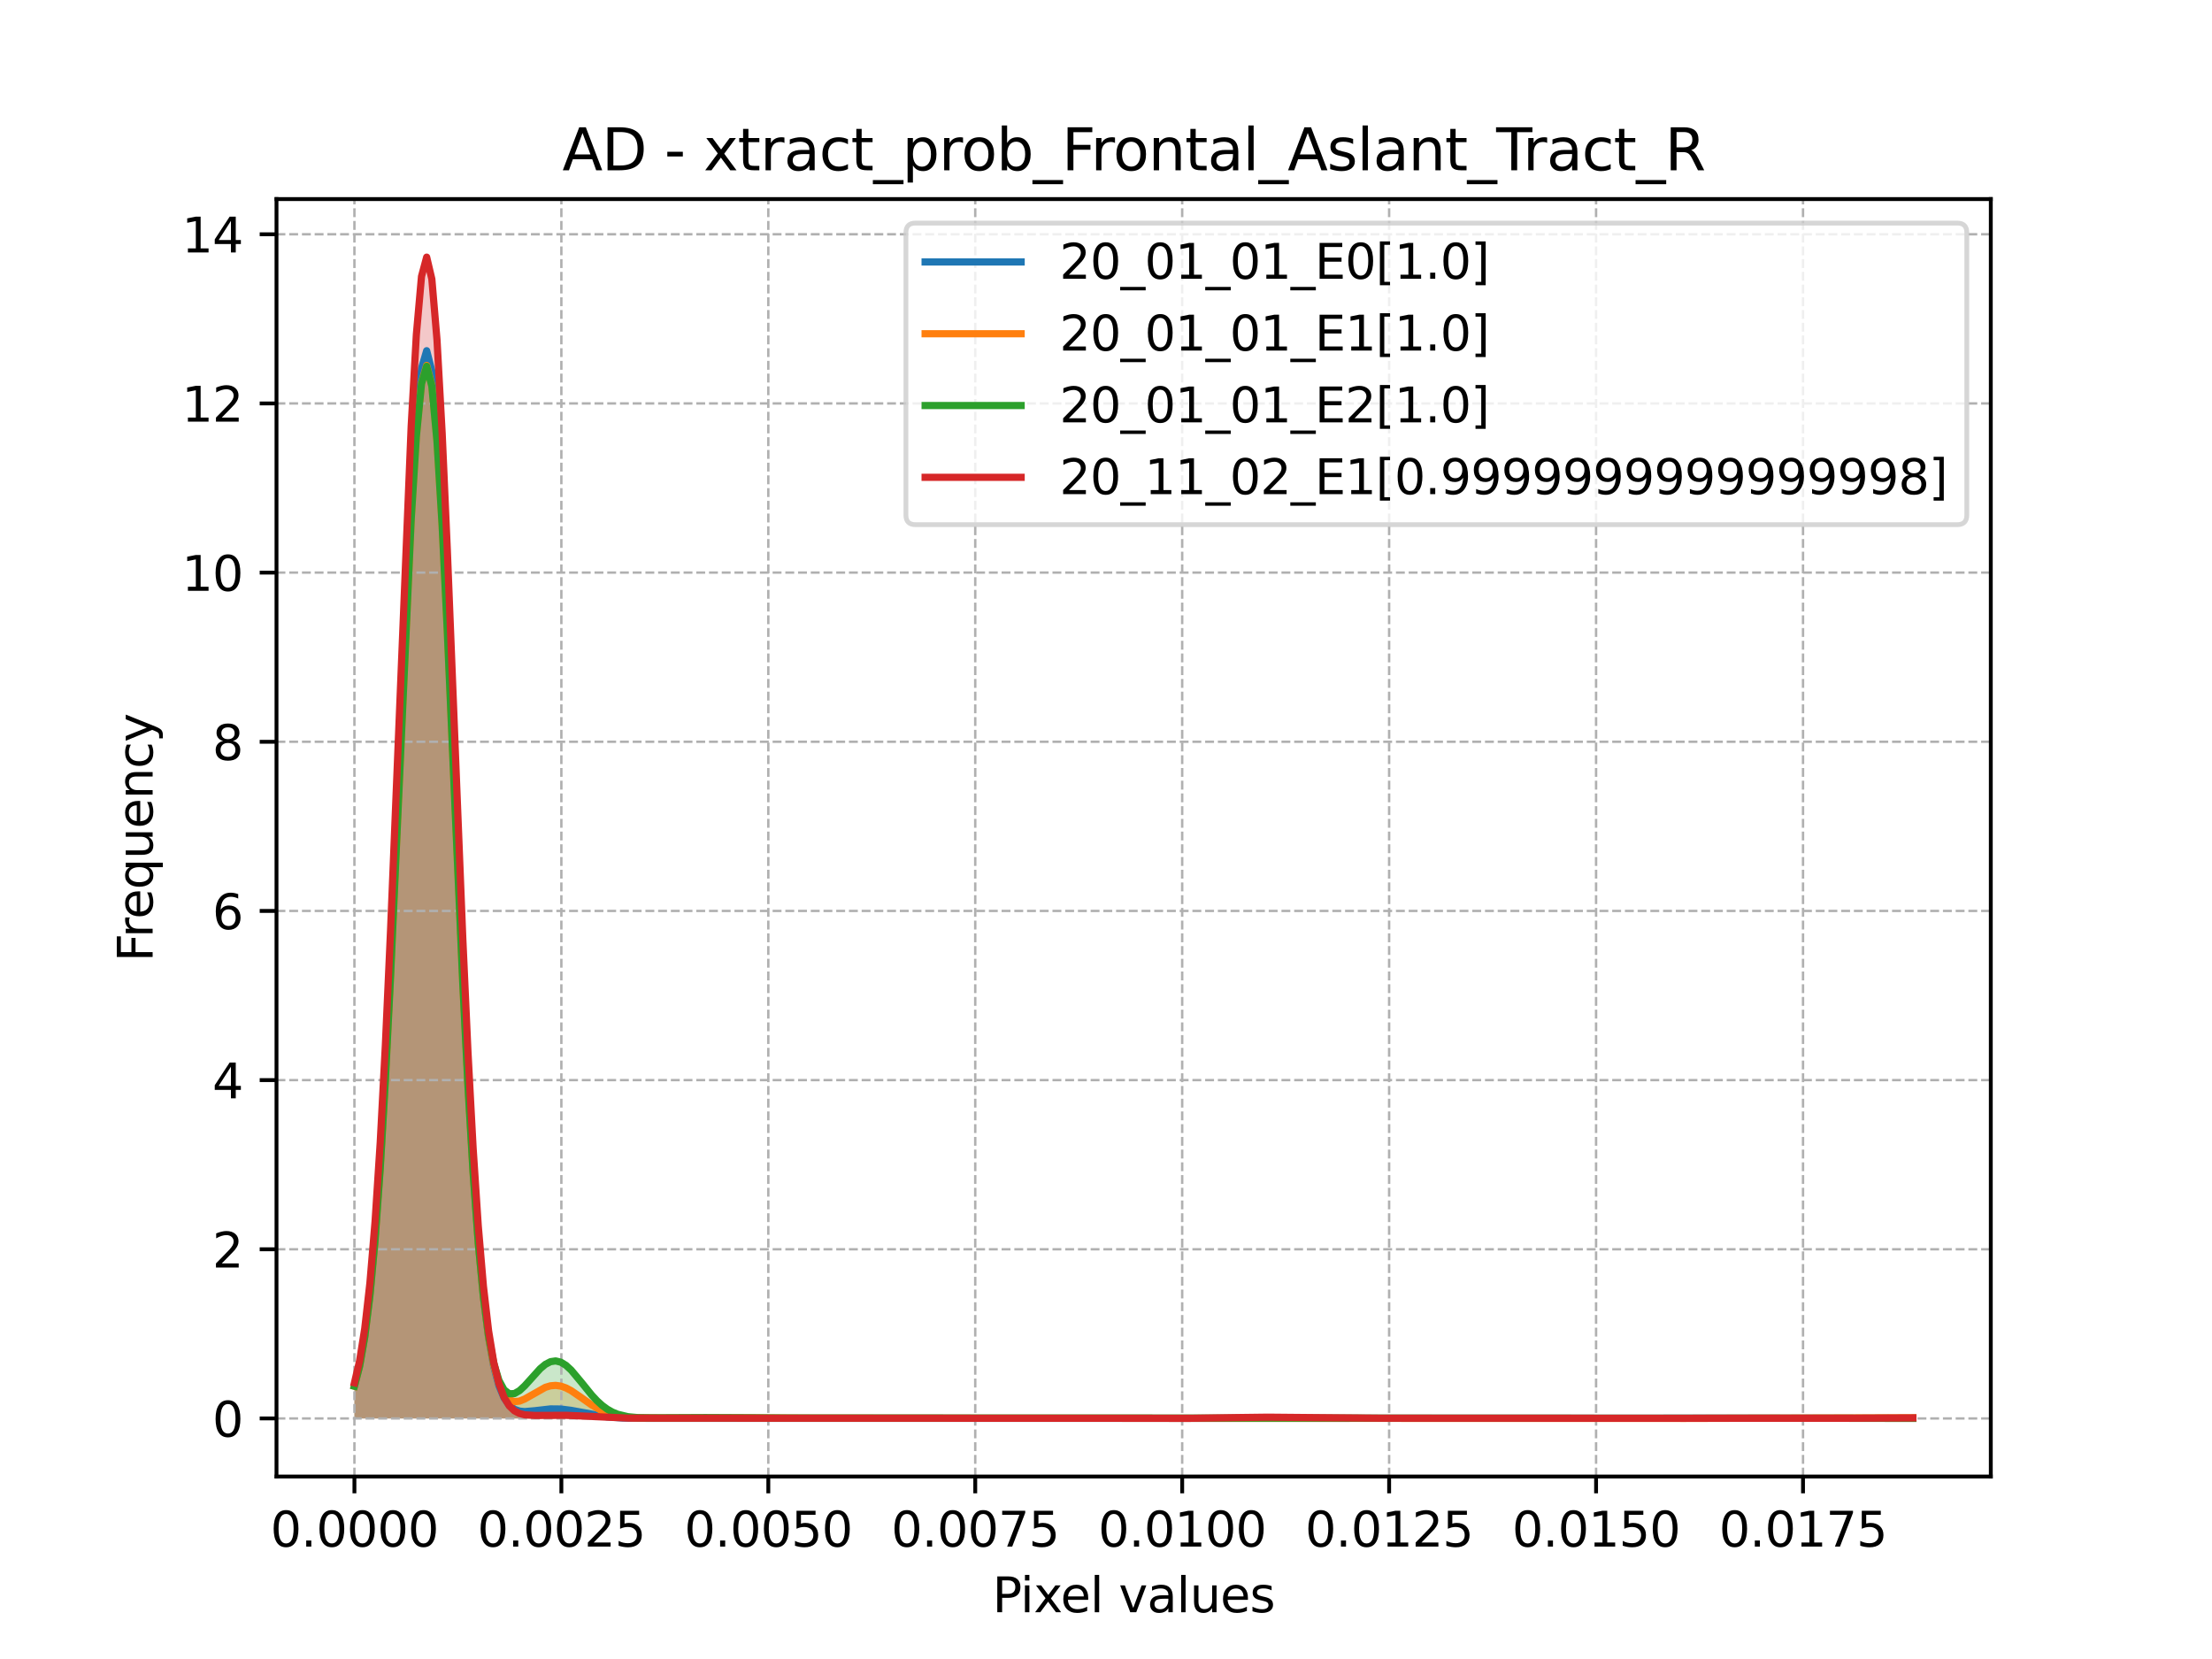 <?xml version="1.0" encoding="utf-8" standalone="no"?>
<!DOCTYPE svg PUBLIC "-//W3C//DTD SVG 1.1//EN"
  "http://www.w3.org/Graphics/SVG/1.1/DTD/svg11.dtd">
<svg xmlns:xlink="http://www.w3.org/1999/xlink" width="460.8pt" height="345.6pt" viewBox="0 0 460.8 345.6" xmlns="http://www.w3.org/2000/svg" version="1.1">
 <defs>
  <style type="text/css">*{stroke-linejoin: round; stroke-linecap: butt}</style>
 </defs>
 <g id="figure_1">
  <g id="patch_1">
   <path d="M 0 345.6 
L 460.8 345.6 
L 460.8 0 
L 0 0 
z
" style="fill: #ffffff"/>
  </g>
  <g id="axes_1">
   <g id="patch_2">
    <path d="M 57.6 307.584 
L 414.72 307.584 
L 414.72 41.472 
L 57.6 41.472 
z
" style="fill: #ffffff"/>
   </g>
   <g id="PolyCollection_1">
    <path d="M 73.833 288.673 
L 73.833 295.488 
L 74.908 295.488 
L 75.983 295.488 
L 77.058 295.488 
L 78.133 295.488 
L 79.208 295.488 
L 80.283 295.488 
L 81.358 295.488 
L 82.433 295.488 
L 83.508 295.488 
L 84.583 295.488 
L 85.658 295.488 
L 86.733 295.488 
L 87.808 295.488 
L 88.883 295.488 
L 89.958 295.488 
L 91.033 295.488 
L 92.108 295.488 
L 93.183 295.488 
L 94.258 295.488 
L 95.333 295.488 
L 96.408 295.488 
L 97.483 295.488 
L 98.558 295.488 
L 99.633 295.488 
L 100.708 295.488 
L 101.783 295.488 
L 102.858 295.488 
L 103.933 295.488 
L 105.008 295.488 
L 106.083 295.488 
L 107.158 295.488 
L 108.233 295.488 
L 109.308 295.488 
L 110.383 295.488 
L 111.458 295.488 
L 112.533 295.488 
L 113.608 295.488 
L 114.683 295.488 
L 115.758 295.488 
L 116.833 295.488 
L 117.908 295.488 
L 118.983 295.488 
L 120.058 295.488 
L 121.133 295.488 
L 122.208 295.488 
L 123.283 295.488 
L 124.358 295.488 
L 125.433 295.488 
L 126.508 295.488 
L 127.583 295.488 
L 128.658 295.488 
L 129.734 295.488 
L 130.809 295.488 
L 131.884 295.488 
L 132.959 295.488 
L 134.034 295.488 
L 135.109 295.488 
L 136.184 295.488 
L 137.259 295.488 
L 138.334 295.488 
L 139.409 295.488 
L 140.484 295.488 
L 141.559 295.488 
L 142.634 295.488 
L 143.709 295.488 
L 144.784 295.488 
L 145.859 295.488 
L 146.934 295.488 
L 148.009 295.488 
L 149.084 295.488 
L 150.159 295.488 
L 151.234 295.488 
L 152.309 295.488 
L 153.384 295.488 
L 154.459 295.488 
L 155.534 295.488 
L 156.609 295.488 
L 157.684 295.488 
L 158.759 295.488 
L 159.834 295.488 
L 160.909 295.488 
L 161.984 295.488 
L 163.059 295.488 
L 164.134 295.488 
L 165.209 295.488 
L 166.284 295.488 
L 167.359 295.488 
L 168.434 295.488 
L 169.509 295.488 
L 170.584 295.488 
L 171.659 295.488 
L 172.734 295.488 
L 173.809 295.488 
L 174.884 295.488 
L 175.959 295.488 
L 177.034 295.488 
L 178.109 295.488 
L 179.184 295.488 
L 180.259 295.488 
L 181.334 295.488 
L 182.409 295.488 
L 183.484 295.488 
L 184.559 295.488 
L 185.634 295.488 
L 186.709 295.488 
L 187.784 295.488 
L 188.859 295.488 
L 189.934 295.488 
L 191.009 295.488 
L 192.084 295.488 
L 193.159 295.488 
L 194.234 295.488 
L 195.309 295.488 
L 196.384 295.488 
L 197.459 295.488 
L 198.534 295.488 
L 199.609 295.488 
L 200.685 295.488 
L 201.76 295.488 
L 202.835 295.488 
L 203.91 295.488 
L 204.985 295.488 
L 206.06 295.488 
L 207.135 295.488 
L 208.21 295.488 
L 209.285 295.488 
L 210.36 295.488 
L 211.435 295.488 
L 212.51 295.488 
L 213.585 295.488 
L 214.66 295.488 
L 215.735 295.488 
L 216.81 295.488 
L 217.885 295.488 
L 218.96 295.488 
L 220.035 295.488 
L 221.11 295.488 
L 222.185 295.488 
L 223.26 295.488 
L 224.335 295.488 
L 225.41 295.488 
L 226.485 295.488 
L 227.56 295.488 
L 228.635 295.488 
L 229.71 295.488 
L 230.785 295.488 
L 231.86 295.488 
L 232.935 295.488 
L 234.01 295.488 
L 235.085 295.488 
L 236.16 295.488 
L 237.235 295.488 
L 238.31 295.488 
L 239.385 295.488 
L 240.46 295.488 
L 241.535 295.488 
L 242.61 295.488 
L 243.685 295.488 
L 244.76 295.488 
L 245.835 295.488 
L 246.91 295.488 
L 247.985 295.488 
L 249.06 295.488 
L 250.135 295.488 
L 251.21 295.488 
L 252.285 295.488 
L 253.36 295.488 
L 254.435 295.488 
L 255.51 295.488 
L 256.585 295.488 
L 257.66 295.488 
L 258.735 295.488 
L 259.81 295.488 
L 260.885 295.488 
L 261.96 295.488 
L 263.035 295.488 
L 264.11 295.488 
L 265.185 295.488 
L 266.26 295.488 
L 267.335 295.488 
L 268.41 295.488 
L 269.485 295.488 
L 270.56 295.488 
L 271.635 295.488 
L 272.711 295.488 
L 273.786 295.488 
L 274.861 295.488 
L 275.936 295.488 
L 277.011 295.488 
L 278.086 295.488 
L 279.161 295.488 
L 280.236 295.488 
L 281.311 295.488 
L 282.386 295.488 
L 283.461 295.488 
L 284.536 295.488 
L 285.611 295.488 
L 286.686 295.488 
L 287.761 295.488 
L 288.836 295.488 
L 289.911 295.488 
L 290.986 295.488 
L 292.061 295.488 
L 293.136 295.488 
L 294.211 295.488 
L 295.286 295.488 
L 296.361 295.488 
L 297.436 295.488 
L 298.511 295.488 
L 299.586 295.488 
L 300.661 295.488 
L 301.736 295.488 
L 302.811 295.488 
L 303.886 295.488 
L 304.961 295.488 
L 306.036 295.488 
L 307.111 295.488 
L 308.186 295.488 
L 309.261 295.488 
L 310.336 295.488 
L 311.411 295.488 
L 312.486 295.488 
L 313.561 295.488 
L 314.636 295.488 
L 315.711 295.488 
L 316.786 295.488 
L 317.861 295.488 
L 318.936 295.488 
L 320.011 295.488 
L 321.086 295.488 
L 322.161 295.488 
L 323.236 295.488 
L 324.311 295.488 
L 325.386 295.488 
L 326.461 295.488 
L 327.536 295.488 
L 328.611 295.488 
L 329.686 295.488 
L 330.761 295.488 
L 331.836 295.488 
L 332.911 295.488 
L 333.986 295.488 
L 335.061 295.488 
L 336.136 295.488 
L 337.211 295.488 
L 338.286 295.488 
L 339.361 295.488 
L 340.436 295.488 
L 341.511 295.488 
L 342.586 295.488 
L 343.662 295.488 
L 344.737 295.488 
L 345.812 295.488 
L 346.887 295.488 
L 347.962 295.488 
L 349.037 295.488 
L 350.112 295.488 
L 351.187 295.488 
L 352.262 295.488 
L 353.337 295.488 
L 354.412 295.488 
L 355.487 295.488 
L 356.562 295.488 
L 357.637 295.488 
L 358.712 295.488 
L 359.787 295.488 
L 360.862 295.488 
L 361.937 295.488 
L 363.012 295.488 
L 364.087 295.488 
L 365.162 295.488 
L 366.237 295.488 
L 367.312 295.488 
L 368.387 295.488 
L 369.462 295.488 
L 370.537 295.488 
L 371.612 295.488 
L 372.687 295.488 
L 373.762 295.488 
L 374.837 295.488 
L 375.912 295.488 
L 376.987 295.488 
L 378.062 295.488 
L 379.137 295.488 
L 380.212 295.488 
L 381.287 295.488 
L 382.362 295.488 
L 383.437 295.488 
L 384.512 295.488 
L 385.587 295.488 
L 386.662 295.488 
L 387.737 295.488 
L 388.812 295.488 
L 389.887 295.488 
L 390.962 295.488 
L 392.037 295.488 
L 393.112 295.488 
L 394.187 295.488 
L 395.262 295.488 
L 396.337 295.488 
L 397.412 295.488 
L 398.487 295.488 
L 398.487 295.409 
L 398.487 295.409 
L 397.412 295.406 
L 396.337 295.406 
L 395.262 295.409 
L 394.187 295.414 
L 393.112 295.422 
L 392.037 295.431 
L 390.962 295.44 
L 389.887 295.449 
L 388.812 295.458 
L 387.737 295.465 
L 386.662 295.471 
L 385.587 295.476 
L 384.512 295.479 
L 383.437 295.481 
L 382.362 295.482 
L 381.287 295.483 
L 380.212 295.482 
L 379.137 295.481 
L 378.062 295.479 
L 376.987 295.476 
L 375.912 295.474 
L 374.837 295.471 
L 373.762 295.468 
L 372.687 295.466 
L 371.612 295.464 
L 370.537 295.463 
L 369.462 295.462 
L 368.387 295.462 
L 367.312 295.463 
L 366.237 295.463 
L 365.162 295.464 
L 364.087 295.464 
L 363.012 295.464 
L 361.937 295.463 
L 360.862 295.463 
L 359.787 295.462 
L 358.712 295.461 
L 357.637 295.461 
L 356.562 295.461 
L 355.487 295.461 
L 354.412 295.462 
L 353.337 295.462 
L 352.262 295.463 
L 351.187 295.463 
L 350.112 295.464 
L 349.037 295.464 
L 347.962 295.463 
L 346.887 295.462 
L 345.812 295.462 
L 344.737 295.461 
L 343.662 295.461 
L 342.586 295.461 
L 341.511 295.461 
L 340.436 295.462 
L 339.361 295.463 
L 338.286 295.463 
L 337.211 295.464 
L 336.136 295.464 
L 335.061 295.463 
L 333.986 295.463 
L 332.911 295.462 
L 331.836 295.461 
L 330.761 295.461 
L 329.686 295.461 
L 328.611 295.461 
L 327.536 295.462 
L 326.461 295.462 
L 325.386 295.463 
L 324.311 295.464 
L 323.236 295.464 
L 322.161 295.464 
L 321.086 295.463 
L 320.011 295.462 
L 318.936 295.462 
L 317.861 295.461 
L 316.786 295.461 
L 315.711 295.461 
L 314.636 295.461 
L 313.561 295.462 
L 312.486 295.463 
L 311.411 295.463 
L 310.336 295.464 
L 309.261 295.464 
L 308.186 295.463 
L 307.111 295.463 
L 306.036 295.462 
L 304.961 295.461 
L 303.886 295.461 
L 302.811 295.461 
L 301.736 295.461 
L 300.661 295.462 
L 299.586 295.462 
L 298.511 295.463 
L 297.436 295.464 
L 296.361 295.464 
L 295.286 295.464 
L 294.211 295.463 
L 293.136 295.462 
L 292.061 295.462 
L 290.986 295.461 
L 289.911 295.461 
L 288.836 295.461 
L 287.761 295.461 
L 286.686 295.462 
L 285.611 295.463 
L 284.536 295.463 
L 283.461 295.464 
L 282.386 295.464 
L 281.311 295.463 
L 280.236 295.463 
L 279.161 295.462 
L 278.086 295.461 
L 277.011 295.461 
L 275.936 295.461 
L 274.861 295.461 
L 273.786 295.462 
L 272.711 295.462 
L 271.635 295.463 
L 270.56 295.464 
L 269.485 295.464 
L 268.41 295.463 
L 267.335 295.463 
L 266.26 295.462 
L 265.185 295.462 
L 264.11 295.461 
L 263.035 295.461 
L 261.96 295.461 
L 260.885 295.461 
L 259.81 295.462 
L 258.735 295.463 
L 257.66 295.463 
L 256.585 295.464 
L 255.51 295.464 
L 254.435 295.463 
L 253.36 295.463 
L 252.285 295.462 
L 251.21 295.461 
L 250.135 295.461 
L 249.06 295.461 
L 247.985 295.461 
L 246.91 295.462 
L 245.835 295.463 
L 244.76 295.463 
L 243.685 295.464 
L 242.61 295.464 
L 241.535 295.463 
L 240.46 295.463 
L 239.385 295.462 
L 238.31 295.461 
L 237.235 295.461 
L 236.16 295.461 
L 235.085 295.461 
L 234.01 295.461 
L 232.935 295.462 
L 231.86 295.463 
L 230.785 295.463 
L 229.71 295.464 
L 228.635 295.464 
L 227.56 295.463 
L 226.485 295.463 
L 225.41 295.462 
L 224.335 295.461 
L 223.26 295.461 
L 222.185 295.461 
L 221.11 295.461 
L 220.035 295.462 
L 218.96 295.463 
L 217.885 295.463 
L 216.81 295.464 
L 215.735 295.464 
L 214.66 295.463 
L 213.585 295.463 
L 212.51 295.462 
L 211.435 295.462 
L 210.36 295.461 
L 209.285 295.461 
L 208.21 295.461 
L 207.135 295.462 
L 206.06 295.463 
L 204.985 295.464 
L 203.91 295.465 
L 202.835 295.466 
L 201.76 295.466 
L 200.685 295.467 
L 199.609 295.466 
L 198.534 295.466 
L 197.459 295.466 
L 196.384 295.465 
L 195.309 295.465 
L 194.234 295.464 
L 193.159 295.464 
L 192.084 295.463 
L 191.009 295.462 
L 189.934 295.461 
L 188.859 295.459 
L 187.784 295.456 
L 186.709 295.454 
L 185.634 295.452 
L 184.559 295.45 
L 183.484 295.448 
L 182.409 295.447 
L 181.334 295.448 
L 180.259 295.448 
L 179.184 295.449 
L 178.109 295.451 
L 177.034 295.452 
L 175.959 295.452 
L 174.884 295.453 
L 173.809 295.452 
L 172.734 295.452 
L 171.659 295.451 
L 170.584 295.45 
L 169.509 295.45 
L 168.434 295.451 
L 167.359 295.452 
L 166.284 295.454 
L 165.209 295.455 
L 164.134 295.457 
L 163.059 295.459 
L 161.984 295.46 
L 160.909 295.461 
L 159.834 295.461 
L 158.759 295.461 
L 157.684 295.461 
L 156.609 295.461 
L 155.534 295.461 
L 154.459 295.461 
L 153.384 295.461 
L 152.309 295.461 
L 151.234 295.461 
L 150.159 295.46 
L 149.084 295.459 
L 148.009 295.458 
L 146.934 295.456 
L 145.859 295.454 
L 144.784 295.453 
L 143.709 295.452 
L 142.634 295.452 
L 141.559 295.453 
L 140.484 295.455 
L 139.409 295.458 
L 138.334 295.461 
L 137.259 295.464 
L 136.184 295.466 
L 135.109 295.467 
L 134.034 295.466 
L 132.959 295.46 
L 131.884 295.448 
L 130.809 295.427 
L 129.734 295.392 
L 128.658 295.341 
L 127.583 295.266 
L 126.508 295.165 
L 125.433 295.033 
L 124.358 294.869 
L 123.283 294.676 
L 122.208 294.459 
L 121.133 294.231 
L 120.058 294.005 
L 118.983 293.801 
L 117.908 293.635 
L 116.833 293.524 
L 115.758 293.478 
L 114.683 293.501 
L 113.608 293.587 
L 112.533 293.72 
L 111.458 293.872 
L 110.383 294.006 
L 109.308 294.062 
L 108.233 293.96 
L 107.158 293.578 
L 106.083 292.745 
L 105.008 291.212 
L 103.933 288.649 
L 102.858 284.628 
L 101.783 278.641 
L 100.708 270.143 
L 99.633 258.616 
L 98.558 243.685 
L 97.483 225.237 
L 96.408 203.549 
L 95.333 179.383 
L 94.258 154.007 
L 93.183 129.135 
L 92.108 106.755 
L 91.033 88.88 
L 89.958 77.251 
L 88.883 73.059 
L 87.808 76.744 
L 86.733 87.918 
L 85.658 105.436 
L 84.583 127.583 
L 83.508 152.356 
L 82.433 177.757 
L 81.358 202.049 
L 80.283 223.932 
L 79.208 242.613 
L 78.133 257.789 
L 77.058 269.552 
L 75.983 278.272 
L 74.908 284.461 
L 73.833 288.673 
z
" clip-path="url(#pec3798da4e)" style="fill: #1f77b4; fill-opacity: 0.25"/>
   </g>
   <g id="PolyCollection_2">
    <path d="M 73.833 288.767 
L 73.833 295.488 
L 74.908 295.488 
L 75.983 295.488 
L 77.058 295.488 
L 78.133 295.488 
L 79.208 295.488 
L 80.283 295.488 
L 81.358 295.488 
L 82.433 295.488 
L 83.508 295.488 
L 84.583 295.488 
L 85.658 295.488 
L 86.733 295.488 
L 87.808 295.488 
L 88.883 295.488 
L 89.958 295.488 
L 91.033 295.488 
L 92.108 295.488 
L 93.183 295.488 
L 94.258 295.488 
L 95.333 295.488 
L 96.408 295.488 
L 97.483 295.488 
L 98.558 295.488 
L 99.633 295.488 
L 100.708 295.488 
L 101.783 295.488 
L 102.858 295.488 
L 103.933 295.488 
L 105.008 295.488 
L 106.083 295.488 
L 107.158 295.488 
L 108.233 295.488 
L 109.308 295.488 
L 110.383 295.488 
L 111.458 295.488 
L 112.533 295.488 
L 113.608 295.488 
L 114.683 295.488 
L 115.758 295.488 
L 116.833 295.488 
L 117.908 295.488 
L 118.983 295.488 
L 120.058 295.488 
L 121.133 295.488 
L 122.208 295.488 
L 123.283 295.488 
L 124.358 295.488 
L 125.433 295.488 
L 126.508 295.488 
L 127.583 295.488 
L 128.658 295.488 
L 129.734 295.488 
L 130.809 295.488 
L 131.884 295.488 
L 132.959 295.488 
L 134.034 295.488 
L 135.109 295.488 
L 136.184 295.488 
L 137.259 295.488 
L 138.334 295.488 
L 139.409 295.488 
L 140.484 295.488 
L 141.559 295.488 
L 142.634 295.488 
L 143.709 295.488 
L 144.784 295.488 
L 145.859 295.488 
L 146.934 295.488 
L 148.009 295.488 
L 149.084 295.488 
L 150.159 295.488 
L 151.234 295.488 
L 152.309 295.488 
L 153.384 295.488 
L 154.459 295.488 
L 155.534 295.488 
L 156.609 295.488 
L 157.684 295.488 
L 158.759 295.488 
L 159.834 295.488 
L 160.909 295.488 
L 161.984 295.488 
L 163.059 295.488 
L 164.134 295.488 
L 165.209 295.488 
L 166.284 295.488 
L 167.359 295.488 
L 168.434 295.488 
L 169.509 295.488 
L 170.584 295.488 
L 171.659 295.488 
L 172.734 295.488 
L 173.809 295.488 
L 174.884 295.488 
L 175.959 295.488 
L 177.034 295.488 
L 178.109 295.488 
L 179.184 295.488 
L 180.259 295.488 
L 181.334 295.488 
L 182.409 295.488 
L 183.484 295.488 
L 184.559 295.488 
L 185.634 295.488 
L 186.709 295.488 
L 187.784 295.488 
L 188.859 295.488 
L 189.934 295.488 
L 191.009 295.488 
L 192.084 295.488 
L 193.159 295.488 
L 194.234 295.488 
L 195.309 295.488 
L 196.384 295.488 
L 197.459 295.488 
L 198.534 295.488 
L 199.609 295.488 
L 200.685 295.488 
L 201.76 295.488 
L 202.835 295.488 
L 203.91 295.488 
L 204.985 295.488 
L 206.06 295.488 
L 207.135 295.488 
L 208.21 295.488 
L 209.285 295.488 
L 210.36 295.488 
L 211.435 295.488 
L 212.51 295.488 
L 213.585 295.488 
L 214.66 295.488 
L 215.735 295.488 
L 216.81 295.488 
L 217.885 295.488 
L 218.96 295.488 
L 220.035 295.488 
L 221.11 295.488 
L 222.185 295.488 
L 223.26 295.488 
L 224.335 295.488 
L 225.41 295.488 
L 226.485 295.488 
L 227.56 295.488 
L 228.635 295.488 
L 229.71 295.488 
L 230.785 295.488 
L 231.86 295.488 
L 232.935 295.488 
L 234.01 295.488 
L 235.085 295.488 
L 236.16 295.488 
L 237.235 295.488 
L 238.31 295.488 
L 239.385 295.488 
L 240.46 295.488 
L 241.535 295.488 
L 242.61 295.488 
L 243.685 295.488 
L 244.76 295.488 
L 245.835 295.488 
L 246.91 295.488 
L 247.985 295.488 
L 249.06 295.488 
L 250.135 295.488 
L 251.21 295.488 
L 252.285 295.488 
L 253.36 295.488 
L 254.435 295.488 
L 255.51 295.488 
L 256.585 295.488 
L 257.66 295.488 
L 258.735 295.488 
L 259.81 295.488 
L 260.885 295.488 
L 261.96 295.488 
L 263.035 295.488 
L 264.11 295.488 
L 265.185 295.488 
L 266.26 295.488 
L 267.335 295.488 
L 268.41 295.488 
L 269.485 295.488 
L 270.56 295.488 
L 271.635 295.488 
L 272.711 295.488 
L 273.786 295.488 
L 274.861 295.488 
L 275.936 295.488 
L 277.011 295.488 
L 278.086 295.488 
L 279.161 295.488 
L 280.236 295.488 
L 281.311 295.488 
L 282.386 295.488 
L 283.461 295.488 
L 284.536 295.488 
L 285.611 295.488 
L 286.686 295.488 
L 287.761 295.488 
L 288.836 295.488 
L 289.911 295.488 
L 290.986 295.488 
L 292.061 295.488 
L 293.136 295.488 
L 294.211 295.488 
L 295.286 295.488 
L 296.361 295.488 
L 297.436 295.488 
L 298.511 295.488 
L 299.586 295.488 
L 300.661 295.488 
L 301.736 295.488 
L 302.811 295.488 
L 303.886 295.488 
L 304.961 295.488 
L 306.036 295.488 
L 307.111 295.488 
L 308.186 295.488 
L 309.261 295.488 
L 310.336 295.488 
L 311.411 295.488 
L 312.486 295.488 
L 313.561 295.488 
L 314.636 295.488 
L 315.711 295.488 
L 316.786 295.488 
L 317.861 295.488 
L 318.936 295.488 
L 320.011 295.488 
L 321.086 295.488 
L 322.161 295.488 
L 323.236 295.488 
L 324.311 295.488 
L 325.386 295.488 
L 326.461 295.488 
L 327.536 295.488 
L 328.611 295.488 
L 329.686 295.488 
L 330.761 295.488 
L 331.836 295.488 
L 332.911 295.488 
L 333.986 295.488 
L 335.061 295.488 
L 336.136 295.488 
L 337.211 295.488 
L 338.286 295.488 
L 339.361 295.488 
L 340.436 295.488 
L 341.511 295.488 
L 342.586 295.488 
L 343.662 295.488 
L 344.737 295.488 
L 345.812 295.488 
L 346.887 295.488 
L 347.962 295.488 
L 349.037 295.488 
L 350.112 295.488 
L 351.187 295.488 
L 352.262 295.488 
L 353.337 295.488 
L 354.412 295.488 
L 355.487 295.488 
L 356.562 295.488 
L 357.637 295.488 
L 358.712 295.488 
L 359.787 295.488 
L 360.862 295.488 
L 361.937 295.488 
L 363.012 295.488 
L 364.087 295.488 
L 365.162 295.488 
L 366.237 295.488 
L 367.312 295.488 
L 368.387 295.488 
L 369.462 295.488 
L 370.537 295.488 
L 371.612 295.488 
L 372.687 295.488 
L 373.762 295.488 
L 374.837 295.488 
L 375.912 295.488 
L 376.987 295.488 
L 378.062 295.488 
L 379.137 295.488 
L 380.212 295.488 
L 381.287 295.488 
L 382.362 295.488 
L 383.437 295.488 
L 384.512 295.488 
L 385.587 295.488 
L 386.662 295.488 
L 387.737 295.488 
L 388.812 295.488 
L 389.887 295.488 
L 390.962 295.488 
L 392.037 295.488 
L 393.112 295.488 
L 394.187 295.488 
L 395.262 295.488 
L 396.337 295.488 
L 397.412 295.488 
L 398.487 295.488 
L 398.487 295.352 
L 398.487 295.352 
L 397.412 295.347 
L 396.337 295.346 
L 395.262 295.35 
L 394.187 295.357 
L 393.112 295.368 
L 392.037 295.381 
L 390.962 295.394 
L 389.887 295.407 
L 388.812 295.418 
L 387.737 295.427 
L 386.662 295.435 
L 385.587 295.441 
L 384.512 295.446 
L 383.437 295.449 
L 382.362 295.452 
L 381.287 295.455 
L 380.212 295.458 
L 379.137 295.46 
L 378.062 295.461 
L 376.987 295.463 
L 375.912 295.464 
L 374.837 295.464 
L 373.762 295.464 
L 372.687 295.464 
L 371.612 295.465 
L 370.537 295.465 
L 369.462 295.466 
L 368.387 295.467 
L 367.312 295.468 
L 366.237 295.47 
L 365.162 295.472 
L 364.087 295.474 
L 363.012 295.476 
L 361.937 295.477 
L 360.862 295.478 
L 359.787 295.48 
L 358.712 295.48 
L 357.637 295.481 
L 356.562 295.481 
L 355.487 295.482 
L 354.412 295.482 
L 353.337 295.482 
L 352.262 295.483 
L 351.187 295.483 
L 350.112 295.483 
L 349.037 295.483 
L 347.962 295.483 
L 346.887 295.482 
L 345.812 295.482 
L 344.737 295.482 
L 343.662 295.482 
L 342.586 295.482 
L 341.511 295.482 
L 340.436 295.482 
L 339.361 295.482 
L 338.286 295.483 
L 337.211 295.483 
L 336.136 295.483 
L 335.061 295.483 
L 333.986 295.482 
L 332.911 295.482 
L 331.836 295.482 
L 330.761 295.482 
L 329.686 295.482 
L 328.611 295.482 
L 327.536 295.482 
L 326.461 295.481 
L 325.386 295.481 
L 324.311 295.481 
L 323.236 295.48 
L 322.161 295.48 
L 321.086 295.479 
L 320.011 295.479 
L 318.936 295.478 
L 317.861 295.478 
L 316.786 295.478 
L 315.711 295.478 
L 314.636 295.478 
L 313.561 295.479 
L 312.486 295.48 
L 311.411 295.481 
L 310.336 295.482 
L 309.261 295.484 
L 308.186 295.485 
L 307.111 295.485 
L 306.036 295.486 
L 304.961 295.486 
L 303.886 295.487 
L 302.811 295.487 
L 301.736 295.487 
L 300.661 295.486 
L 299.586 295.485 
L 298.511 295.485 
L 297.436 295.484 
L 296.361 295.483 
L 295.286 295.481 
L 294.211 295.48 
L 293.136 295.479 
L 292.061 295.478 
L 290.986 295.477 
L 289.911 295.477 
L 288.836 295.477 
L 287.761 295.477 
L 286.686 295.478 
L 285.611 295.478 
L 284.536 295.479 
L 283.461 295.48 
L 282.386 295.48 
L 281.311 295.481 
L 280.236 295.481 
L 279.161 295.481 
L 278.086 295.481 
L 277.011 295.481 
L 275.936 295.481 
L 274.861 295.481 
L 273.786 295.481 
L 272.711 295.481 
L 271.635 295.48 
L 270.56 295.48 
L 269.485 295.479 
L 268.41 295.478 
L 267.335 295.477 
L 266.26 295.476 
L 265.185 295.475 
L 264.11 295.474 
L 263.035 295.474 
L 261.96 295.473 
L 260.885 295.473 
L 259.81 295.473 
L 258.735 295.472 
L 257.66 295.472 
L 256.585 295.471 
L 255.51 295.47 
L 254.435 295.469 
L 253.36 295.468 
L 252.285 295.467 
L 251.21 295.466 
L 250.135 295.465 
L 249.06 295.466 
L 247.985 295.466 
L 246.91 295.468 
L 245.835 295.47 
L 244.76 295.472 
L 243.685 295.474 
L 242.61 295.476 
L 241.535 295.478 
L 240.46 295.48 
L 239.385 295.481 
L 238.31 295.482 
L 237.235 295.482 
L 236.16 295.482 
L 235.085 295.482 
L 234.01 295.481 
L 232.935 295.48 
L 231.86 295.479 
L 230.785 295.477 
L 229.71 295.475 
L 228.635 295.472 
L 227.56 295.469 
L 226.485 295.467 
L 225.41 295.464 
L 224.335 295.463 
L 223.26 295.461 
L 222.185 295.46 
L 221.11 295.46 
L 220.035 295.46 
L 218.96 295.46 
L 217.885 295.46 
L 216.81 295.46 
L 215.735 295.459 
L 214.66 295.458 
L 213.585 295.457 
L 212.51 295.455 
L 211.435 295.453 
L 210.36 295.452 
L 209.285 295.451 
L 208.21 295.45 
L 207.135 295.448 
L 206.06 295.447 
L 204.985 295.445 
L 203.91 295.443 
L 202.835 295.439 
L 201.76 295.435 
L 200.685 295.43 
L 199.609 295.425 
L 198.534 295.421 
L 197.459 295.418 
L 196.384 295.416 
L 195.309 295.415 
L 194.234 295.416 
L 193.159 295.418 
L 192.084 295.421 
L 191.009 295.423 
L 189.934 295.425 
L 188.859 295.427 
L 187.784 295.427 
L 186.709 295.427 
L 185.634 295.426 
L 184.559 295.425 
L 183.484 295.425 
L 182.409 295.426 
L 181.334 295.427 
L 180.259 295.43 
L 179.184 295.433 
L 178.109 295.436 
L 177.034 295.44 
L 175.959 295.443 
L 174.884 295.445 
L 173.809 295.446 
L 172.734 295.446 
L 171.659 295.446 
L 170.584 295.445 
L 169.509 295.444 
L 168.434 295.442 
L 167.359 295.439 
L 166.284 295.435 
L 165.209 295.43 
L 164.134 295.423 
L 163.059 295.415 
L 161.984 295.405 
L 160.909 295.394 
L 159.834 295.384 
L 158.759 295.374 
L 157.684 295.365 
L 156.609 295.359 
L 155.534 295.356 
L 154.459 295.355 
L 153.384 295.357 
L 152.309 295.359 
L 151.234 295.362 
L 150.159 295.363 
L 149.084 295.364 
L 148.009 295.362 
L 146.934 295.359 
L 145.859 295.356 
L 144.784 295.353 
L 143.709 295.352 
L 142.634 295.353 
L 141.559 295.357 
L 140.484 295.364 
L 139.409 295.375 
L 138.334 295.386 
L 137.259 295.398 
L 136.184 295.408 
L 135.109 295.413 
L 134.034 295.408 
L 132.959 295.39 
L 131.884 295.349 
L 130.809 295.276 
L 129.734 295.159 
L 128.658 294.981 
L 127.583 294.727 
L 126.508 294.379 
L 125.433 293.927 
L 124.358 293.365 
L 123.283 292.701 
L 122.208 291.958 
L 121.133 291.174 
L 120.058 290.4 
L 118.983 289.698 
L 117.908 289.13 
L 116.833 288.751 
L 115.758 288.599 
L 114.683 288.688 
L 113.608 289.006 
L 112.533 289.513 
L 111.458 290.146 
L 110.383 290.82 
L 109.308 291.437 
L 108.233 291.875 
L 107.158 291.987 
L 106.083 291.584 
L 105.008 290.414 
L 103.933 288.152 
L 102.858 284.384 
L 101.783 278.621 
L 100.708 270.336 
L 99.633 259.031 
L 98.558 244.346 
L 97.483 226.176 
L 96.408 204.802 
L 95.333 180.977 
L 94.258 155.956 
L 93.183 131.429 
L 92.108 109.359 
L 91.033 91.732 
L 89.958 80.264 
L 88.883 76.13 
L 87.808 79.763 
L 86.733 90.784 
L 85.658 108.059 
L 84.583 129.901 
L 83.508 154.332 
L 82.433 179.382 
L 81.358 203.339 
L 80.283 224.92 
L 79.208 243.343 
L 78.133 258.309 
L 77.058 269.91 
L 75.983 278.509 
L 74.908 284.613 
L 73.833 288.767 
z
" clip-path="url(#pec3798da4e)" style="fill: #ff7f0e; fill-opacity: 0.25"/>
   </g>
   <g id="PolyCollection_3">
    <path d="M 73.833 288.772 
L 73.833 295.488 
L 74.908 295.488 
L 75.983 295.488 
L 77.058 295.488 
L 78.133 295.488 
L 79.208 295.488 
L 80.283 295.488 
L 81.358 295.488 
L 82.433 295.488 
L 83.508 295.488 
L 84.583 295.488 
L 85.658 295.488 
L 86.733 295.488 
L 87.808 295.488 
L 88.883 295.488 
L 89.958 295.488 
L 91.033 295.488 
L 92.108 295.488 
L 93.183 295.488 
L 94.258 295.488 
L 95.333 295.488 
L 96.408 295.488 
L 97.483 295.488 
L 98.558 295.488 
L 99.633 295.488 
L 100.708 295.488 
L 101.783 295.488 
L 102.858 295.488 
L 103.933 295.488 
L 105.008 295.488 
L 106.083 295.488 
L 107.158 295.488 
L 108.233 295.488 
L 109.308 295.488 
L 110.383 295.488 
L 111.458 295.488 
L 112.533 295.488 
L 113.608 295.488 
L 114.683 295.488 
L 115.758 295.488 
L 116.833 295.488 
L 117.908 295.488 
L 118.983 295.488 
L 120.058 295.488 
L 121.133 295.488 
L 122.208 295.488 
L 123.283 295.488 
L 124.358 295.488 
L 125.433 295.488 
L 126.508 295.488 
L 127.583 295.488 
L 128.658 295.488 
L 129.734 295.488 
L 130.809 295.488 
L 131.884 295.488 
L 132.959 295.488 
L 134.034 295.488 
L 135.109 295.488 
L 136.184 295.488 
L 137.259 295.488 
L 138.334 295.488 
L 139.409 295.488 
L 140.484 295.488 
L 141.559 295.488 
L 142.634 295.488 
L 143.709 295.488 
L 144.784 295.488 
L 145.859 295.488 
L 146.934 295.488 
L 148.009 295.488 
L 149.084 295.488 
L 150.159 295.488 
L 151.234 295.488 
L 152.309 295.488 
L 153.384 295.488 
L 154.459 295.488 
L 155.534 295.488 
L 156.609 295.488 
L 157.684 295.488 
L 158.759 295.488 
L 159.834 295.488 
L 160.909 295.488 
L 161.984 295.488 
L 163.059 295.488 
L 164.134 295.488 
L 165.209 295.488 
L 166.284 295.488 
L 167.359 295.488 
L 168.434 295.488 
L 169.509 295.488 
L 170.584 295.488 
L 171.659 295.488 
L 172.734 295.488 
L 173.809 295.488 
L 174.884 295.488 
L 175.959 295.488 
L 177.034 295.488 
L 178.109 295.488 
L 179.184 295.488 
L 180.259 295.488 
L 181.334 295.488 
L 182.409 295.488 
L 183.484 295.488 
L 184.559 295.488 
L 185.634 295.488 
L 186.709 295.488 
L 187.784 295.488 
L 188.859 295.488 
L 189.934 295.488 
L 191.009 295.488 
L 192.084 295.488 
L 193.159 295.488 
L 194.234 295.488 
L 195.309 295.488 
L 196.384 295.488 
L 197.459 295.488 
L 198.534 295.488 
L 199.609 295.488 
L 200.685 295.488 
L 201.76 295.488 
L 202.835 295.488 
L 203.91 295.488 
L 204.985 295.488 
L 206.06 295.488 
L 207.135 295.488 
L 208.21 295.488 
L 209.285 295.488 
L 210.36 295.488 
L 211.435 295.488 
L 212.51 295.488 
L 213.585 295.488 
L 214.66 295.488 
L 215.735 295.488 
L 216.81 295.488 
L 217.885 295.488 
L 218.96 295.488 
L 220.035 295.488 
L 221.11 295.488 
L 222.185 295.488 
L 223.26 295.488 
L 224.335 295.488 
L 225.41 295.488 
L 226.485 295.488 
L 227.56 295.488 
L 228.635 295.488 
L 229.71 295.488 
L 230.785 295.488 
L 231.86 295.488 
L 232.935 295.488 
L 234.01 295.488 
L 235.085 295.488 
L 236.16 295.488 
L 237.235 295.488 
L 238.31 295.488 
L 239.385 295.488 
L 240.46 295.488 
L 241.535 295.488 
L 242.61 295.488 
L 243.685 295.488 
L 244.76 295.488 
L 245.835 295.488 
L 246.91 295.488 
L 247.985 295.488 
L 249.06 295.488 
L 250.135 295.488 
L 251.21 295.488 
L 252.285 295.488 
L 253.36 295.488 
L 254.435 295.488 
L 255.51 295.488 
L 256.585 295.488 
L 257.66 295.488 
L 258.735 295.488 
L 259.81 295.488 
L 260.885 295.488 
L 261.96 295.488 
L 263.035 295.488 
L 264.11 295.488 
L 265.185 295.488 
L 266.26 295.488 
L 267.335 295.488 
L 268.41 295.488 
L 269.485 295.488 
L 270.56 295.488 
L 271.635 295.488 
L 272.711 295.488 
L 273.786 295.488 
L 274.861 295.488 
L 275.936 295.488 
L 277.011 295.488 
L 278.086 295.488 
L 279.161 295.488 
L 280.236 295.488 
L 281.311 295.488 
L 282.386 295.488 
L 283.461 295.488 
L 284.536 295.488 
L 285.611 295.488 
L 286.686 295.488 
L 287.761 295.488 
L 288.836 295.488 
L 289.911 295.488 
L 290.986 295.488 
L 292.061 295.488 
L 293.136 295.488 
L 294.211 295.488 
L 295.286 295.488 
L 296.361 295.488 
L 297.436 295.488 
L 298.511 295.488 
L 299.586 295.488 
L 300.661 295.488 
L 301.736 295.488 
L 302.811 295.488 
L 303.886 295.488 
L 304.961 295.488 
L 306.036 295.488 
L 307.111 295.488 
L 308.186 295.488 
L 309.261 295.488 
L 310.336 295.488 
L 311.411 295.488 
L 312.486 295.488 
L 313.561 295.488 
L 314.636 295.488 
L 315.711 295.488 
L 316.786 295.488 
L 317.861 295.488 
L 318.936 295.488 
L 320.011 295.488 
L 321.086 295.488 
L 322.161 295.488 
L 323.236 295.488 
L 324.311 295.488 
L 325.386 295.488 
L 326.461 295.488 
L 327.536 295.488 
L 328.611 295.488 
L 329.686 295.488 
L 330.761 295.488 
L 331.836 295.488 
L 332.911 295.488 
L 333.986 295.488 
L 335.061 295.488 
L 336.136 295.488 
L 337.211 295.488 
L 338.286 295.488 
L 339.361 295.488 
L 340.436 295.488 
L 341.511 295.488 
L 342.586 295.488 
L 343.662 295.488 
L 344.737 295.488 
L 345.812 295.488 
L 346.887 295.488 
L 347.962 295.488 
L 349.037 295.488 
L 350.112 295.488 
L 351.187 295.488 
L 352.262 295.488 
L 353.337 295.488 
L 354.412 295.488 
L 355.487 295.488 
L 356.562 295.488 
L 357.637 295.488 
L 358.712 295.488 
L 359.787 295.488 
L 360.862 295.488 
L 361.937 295.488 
L 363.012 295.488 
L 364.087 295.488 
L 365.162 295.488 
L 366.237 295.488 
L 367.312 295.488 
L 368.387 295.488 
L 369.462 295.488 
L 370.537 295.488 
L 371.612 295.488 
L 372.687 295.488 
L 373.762 295.488 
L 374.837 295.488 
L 375.912 295.488 
L 376.987 295.488 
L 378.062 295.488 
L 379.137 295.488 
L 380.212 295.488 
L 381.287 295.488 
L 382.362 295.488 
L 383.437 295.488 
L 384.512 295.488 
L 385.587 295.488 
L 386.662 295.488 
L 387.737 295.488 
L 388.812 295.488 
L 389.887 295.488 
L 390.962 295.488 
L 392.037 295.488 
L 393.112 295.488 
L 394.187 295.488 
L 395.262 295.488 
L 396.337 295.488 
L 397.412 295.488 
L 398.487 295.488 
L 398.487 295.48 
L 398.487 295.48 
L 397.412 295.479 
L 396.337 295.478 
L 395.262 295.477 
L 394.187 295.475 
L 393.112 295.473 
L 392.037 295.47 
L 390.962 295.467 
L 389.887 295.463 
L 388.812 295.459 
L 387.737 295.455 
L 386.662 295.451 
L 385.587 295.448 
L 384.512 295.446 
L 383.437 295.445 
L 382.362 295.446 
L 381.287 295.447 
L 380.212 295.45 
L 379.137 295.453 
L 378.062 295.456 
L 376.987 295.46 
L 375.912 295.462 
L 374.837 295.465 
L 373.762 295.467 
L 372.687 295.468 
L 371.612 295.469 
L 370.537 295.47 
L 369.462 295.47 
L 368.387 295.47 
L 367.312 295.47 
L 366.237 295.47 
L 365.162 295.469 
L 364.087 295.468 
L 363.012 295.467 
L 361.937 295.466 
L 360.862 295.464 
L 359.787 295.462 
L 358.712 295.461 
L 357.637 295.46 
L 356.562 295.459 
L 355.487 295.459 
L 354.412 295.459 
L 353.337 295.46 
L 352.262 295.461 
L 351.187 295.461 
L 350.112 295.462 
L 349.037 295.461 
L 347.962 295.461 
L 346.887 295.46 
L 345.812 295.459 
L 344.737 295.459 
L 343.662 295.458 
L 342.586 295.458 
L 341.511 295.459 
L 340.436 295.46 
L 339.361 295.46 
L 338.286 295.461 
L 337.211 295.461 
L 336.136 295.462 
L 335.061 295.461 
L 333.986 295.46 
L 332.911 295.46 
L 331.836 295.459 
L 330.761 295.458 
L 329.686 295.458 
L 328.611 295.459 
L 327.536 295.459 
L 326.461 295.46 
L 325.386 295.461 
L 324.311 295.461 
L 323.236 295.462 
L 322.161 295.461 
L 321.086 295.461 
L 320.011 295.46 
L 318.936 295.459 
L 317.861 295.459 
L 316.786 295.458 
L 315.711 295.458 
L 314.636 295.459 
L 313.561 295.46 
L 312.486 295.46 
L 311.411 295.461 
L 310.336 295.462 
L 309.261 295.461 
L 308.186 295.461 
L 307.111 295.46 
L 306.036 295.46 
L 304.961 295.459 
L 303.886 295.458 
L 302.811 295.458 
L 301.736 295.459 
L 300.661 295.459 
L 299.586 295.46 
L 298.511 295.461 
L 297.436 295.461 
L 296.361 295.462 
L 295.286 295.461 
L 294.211 295.461 
L 293.136 295.46 
L 292.061 295.459 
L 290.986 295.459 
L 289.911 295.458 
L 288.836 295.459 
L 287.761 295.459 
L 286.686 295.46 
L 285.611 295.461 
L 284.536 295.461 
L 283.461 295.462 
L 282.386 295.461 
L 281.311 295.461 
L 280.236 295.46 
L 279.161 295.46 
L 278.086 295.459 
L 277.011 295.458 
L 275.936 295.458 
L 274.861 295.459 
L 273.786 295.459 
L 272.711 295.46 
L 271.635 295.461 
L 270.56 295.461 
L 269.485 295.462 
L 268.41 295.461 
L 267.335 295.461 
L 266.26 295.46 
L 265.185 295.459 
L 264.11 295.459 
L 263.035 295.458 
L 261.96 295.459 
L 260.885 295.459 
L 259.81 295.46 
L 258.735 295.461 
L 257.66 295.461 
L 256.585 295.462 
L 255.51 295.461 
L 254.435 295.461 
L 253.36 295.46 
L 252.285 295.459 
L 251.21 295.459 
L 250.135 295.458 
L 249.06 295.458 
L 247.985 295.459 
L 246.91 295.459 
L 245.835 295.46 
L 244.76 295.461 
L 243.685 295.461 
L 242.61 295.461 
L 241.535 295.461 
L 240.46 295.461 
L 239.385 295.46 
L 238.31 295.459 
L 237.235 295.459 
L 236.16 295.459 
L 235.085 295.459 
L 234.01 295.461 
L 232.935 295.462 
L 231.86 295.464 
L 230.785 295.465 
L 229.71 295.467 
L 228.635 295.468 
L 227.56 295.468 
L 226.485 295.469 
L 225.41 295.468 
L 224.335 295.467 
L 223.26 295.466 
L 222.185 295.463 
L 221.11 295.46 
L 220.035 295.456 
L 218.96 295.45 
L 217.885 295.443 
L 216.81 295.434 
L 215.735 295.424 
L 214.66 295.413 
L 213.585 295.402 
L 212.51 295.392 
L 211.435 295.383 
L 210.36 295.377 
L 209.285 295.373 
L 208.21 295.373 
L 207.135 295.374 
L 206.06 295.376 
L 204.985 295.379 
L 203.91 295.382 
L 202.835 295.383 
L 201.76 295.383 
L 200.685 295.382 
L 199.609 295.38 
L 198.534 295.378 
L 197.459 295.377 
L 196.384 295.378 
L 195.309 295.381 
L 194.234 295.387 
L 193.159 295.396 
L 192.084 295.406 
L 191.009 295.417 
L 189.934 295.429 
L 188.859 295.441 
L 187.784 295.451 
L 186.709 295.46 
L 185.634 295.467 
L 184.559 295.472 
L 183.484 295.475 
L 182.409 295.476 
L 181.334 295.475 
L 180.259 295.472 
L 179.184 295.467 
L 178.109 295.461 
L 177.034 295.452 
L 175.959 295.443 
L 174.884 295.432 
L 173.809 295.422 
L 172.734 295.412 
L 171.659 295.403 
L 170.584 295.396 
L 169.509 295.391 
L 168.434 295.389 
L 167.359 295.388 
L 166.284 295.388 
L 165.209 295.389 
L 164.134 295.389 
L 163.059 295.389 
L 161.984 295.386 
L 160.909 295.382 
L 159.834 295.378 
L 158.759 295.372 
L 157.684 295.367 
L 156.609 295.363 
L 155.534 295.36 
L 154.459 295.357 
L 153.384 295.355 
L 152.309 295.352 
L 151.234 295.348 
L 150.159 295.342 
L 149.084 295.333 
L 148.009 295.322 
L 146.934 295.31 
L 145.859 295.299 
L 144.784 295.289 
L 143.709 295.283 
L 142.634 295.281 
L 141.559 295.286 
L 140.484 295.296 
L 139.409 295.311 
L 138.334 295.329 
L 137.259 295.347 
L 136.184 295.361 
L 135.109 295.367 
L 134.034 295.357 
L 132.959 295.322 
L 131.884 295.25 
L 130.809 295.123 
L 129.734 294.917 
L 128.658 294.608 
L 127.583 294.164 
L 126.508 293.559 
L 125.433 292.772 
L 124.358 291.794 
L 123.283 290.64 
L 122.208 289.347 
L 121.133 287.982 
L 120.058 286.636 
L 118.983 285.414 
L 117.908 284.426 
L 116.833 283.768 
L 115.758 283.504 
L 114.683 283.663 
L 113.608 284.223 
L 112.533 285.12 
L 111.458 286.253 
L 110.383 287.492 
L 109.308 288.691 
L 108.233 289.69 
L 107.158 290.309 
L 106.083 290.341 
L 105.008 289.527 
L 103.933 287.543 
L 102.858 283.983 
L 101.783 278.372 
L 100.708 270.193 
L 99.633 258.964 
L 98.558 244.332 
L 97.483 226.202 
L 96.408 204.86 
L 95.333 181.063 
L 94.258 156.067 
L 93.183 131.563 
L 92.108 109.513 
L 91.033 91.9 
L 89.958 80.442 
L 88.883 76.311 
L 87.808 79.942 
L 86.733 90.954 
L 85.658 108.215 
L 84.583 130.038 
L 83.508 154.449 
L 82.433 179.478 
L 81.358 203.415 
L 80.283 224.978 
L 79.208 243.386 
L 78.133 258.34 
L 77.058 269.932 
L 75.983 278.523 
L 74.908 284.622 
L 73.833 288.772 
z
" clip-path="url(#pec3798da4e)" style="fill: #2ca02c; fill-opacity: 0.25"/>
   </g>
   <g id="PolyCollection_4">
    <path d="M 73.833 288.076 
L 73.833 295.488 
L 74.908 295.488 
L 75.983 295.488 
L 77.058 295.488 
L 78.133 295.488 
L 79.208 295.488 
L 80.283 295.488 
L 81.358 295.488 
L 82.433 295.488 
L 83.508 295.488 
L 84.583 295.488 
L 85.658 295.488 
L 86.733 295.488 
L 87.808 295.488 
L 88.883 295.488 
L 89.958 295.488 
L 91.033 295.488 
L 92.108 295.488 
L 93.183 295.488 
L 94.258 295.488 
L 95.333 295.488 
L 96.408 295.488 
L 97.483 295.488 
L 98.558 295.488 
L 99.633 295.488 
L 100.708 295.488 
L 101.783 295.488 
L 102.858 295.488 
L 103.933 295.488 
L 105.008 295.488 
L 106.083 295.488 
L 107.158 295.488 
L 108.233 295.488 
L 109.308 295.488 
L 110.383 295.488 
L 111.458 295.488 
L 112.533 295.488 
L 113.608 295.488 
L 114.683 295.488 
L 115.758 295.488 
L 116.833 295.488 
L 117.908 295.488 
L 118.983 295.488 
L 120.058 295.488 
L 121.133 295.488 
L 122.208 295.488 
L 123.283 295.488 
L 124.358 295.488 
L 125.433 295.488 
L 126.508 295.488 
L 127.583 295.488 
L 128.658 295.488 
L 129.734 295.488 
L 130.809 295.488 
L 131.884 295.488 
L 132.959 295.488 
L 134.034 295.488 
L 135.109 295.488 
L 136.184 295.488 
L 137.259 295.488 
L 138.334 295.488 
L 139.409 295.488 
L 140.484 295.488 
L 141.559 295.488 
L 142.634 295.488 
L 143.709 295.488 
L 144.784 295.488 
L 145.859 295.488 
L 146.934 295.488 
L 148.009 295.488 
L 149.084 295.488 
L 150.159 295.488 
L 151.234 295.488 
L 152.309 295.488 
L 153.384 295.488 
L 154.459 295.488 
L 155.534 295.488 
L 156.609 295.488 
L 157.684 295.488 
L 158.759 295.488 
L 159.834 295.488 
L 160.909 295.488 
L 161.984 295.488 
L 163.059 295.488 
L 164.134 295.488 
L 165.209 295.488 
L 166.284 295.488 
L 167.359 295.488 
L 168.434 295.488 
L 169.509 295.488 
L 170.584 295.488 
L 171.659 295.488 
L 172.734 295.488 
L 173.809 295.488 
L 174.884 295.488 
L 175.959 295.488 
L 177.034 295.488 
L 178.109 295.488 
L 179.184 295.488 
L 180.259 295.488 
L 181.334 295.488 
L 182.409 295.488 
L 183.484 295.488 
L 184.559 295.488 
L 185.634 295.488 
L 186.709 295.488 
L 187.784 295.488 
L 188.859 295.488 
L 189.934 295.488 
L 191.009 295.488 
L 192.084 295.488 
L 193.159 295.488 
L 194.234 295.488 
L 195.309 295.488 
L 196.384 295.488 
L 197.459 295.488 
L 198.534 295.488 
L 199.609 295.488 
L 200.685 295.488 
L 201.76 295.488 
L 202.835 295.488 
L 203.91 295.488 
L 204.985 295.488 
L 206.06 295.488 
L 207.135 295.488 
L 208.21 295.488 
L 209.285 295.488 
L 210.36 295.488 
L 211.435 295.488 
L 212.51 295.488 
L 213.585 295.488 
L 214.66 295.488 
L 215.735 295.488 
L 216.81 295.488 
L 217.885 295.488 
L 218.96 295.488 
L 220.035 295.488 
L 221.11 295.488 
L 222.185 295.488 
L 223.26 295.488 
L 224.335 295.488 
L 225.41 295.488 
L 226.485 295.488 
L 227.56 295.488 
L 228.635 295.488 
L 229.71 295.488 
L 230.785 295.488 
L 231.86 295.488 
L 232.935 295.488 
L 234.01 295.488 
L 235.085 295.488 
L 236.16 295.488 
L 237.235 295.488 
L 238.31 295.488 
L 239.385 295.488 
L 240.46 295.488 
L 241.535 295.488 
L 242.61 295.488 
L 243.685 295.488 
L 244.76 295.488 
L 245.835 295.488 
L 246.91 295.488 
L 247.985 295.488 
L 249.06 295.488 
L 250.135 295.488 
L 251.21 295.488 
L 252.285 295.488 
L 253.36 295.488 
L 254.435 295.488 
L 255.51 295.488 
L 256.585 295.488 
L 257.66 295.488 
L 258.735 295.488 
L 259.81 295.488 
L 260.885 295.488 
L 261.96 295.488 
L 263.035 295.488 
L 264.11 295.488 
L 265.185 295.488 
L 266.26 295.488 
L 267.335 295.488 
L 268.41 295.488 
L 269.485 295.488 
L 270.56 295.488 
L 271.635 295.488 
L 272.711 295.488 
L 273.786 295.488 
L 274.861 295.488 
L 275.936 295.488 
L 277.011 295.488 
L 278.086 295.488 
L 279.161 295.488 
L 280.236 295.488 
L 281.311 295.488 
L 282.386 295.488 
L 283.461 295.488 
L 284.536 295.488 
L 285.611 295.488 
L 286.686 295.488 
L 287.761 295.488 
L 288.836 295.488 
L 289.911 295.488 
L 290.986 295.488 
L 292.061 295.488 
L 293.136 295.488 
L 294.211 295.488 
L 295.286 295.488 
L 296.361 295.488 
L 297.436 295.488 
L 298.511 295.488 
L 299.586 295.488 
L 300.661 295.488 
L 301.736 295.488 
L 302.811 295.488 
L 303.886 295.488 
L 304.961 295.488 
L 306.036 295.488 
L 307.111 295.488 
L 308.186 295.488 
L 309.261 295.488 
L 310.336 295.488 
L 311.411 295.488 
L 312.486 295.488 
L 313.561 295.488 
L 314.636 295.488 
L 315.711 295.488 
L 316.786 295.488 
L 317.861 295.488 
L 318.936 295.488 
L 320.011 295.488 
L 321.086 295.488 
L 322.161 295.488 
L 323.236 295.488 
L 324.311 295.488 
L 325.386 295.488 
L 326.461 295.488 
L 327.536 295.488 
L 328.611 295.488 
L 329.686 295.488 
L 330.761 295.488 
L 331.836 295.488 
L 332.911 295.488 
L 333.986 295.488 
L 335.061 295.488 
L 336.136 295.488 
L 337.211 295.488 
L 338.286 295.488 
L 339.361 295.488 
L 340.436 295.488 
L 341.511 295.488 
L 342.586 295.488 
L 343.662 295.488 
L 344.737 295.488 
L 345.812 295.488 
L 346.887 295.488 
L 347.962 295.488 
L 349.037 295.488 
L 350.112 295.488 
L 351.187 295.488 
L 352.262 295.488 
L 353.337 295.488 
L 354.412 295.488 
L 355.487 295.488 
L 356.562 295.488 
L 357.637 295.488 
L 358.712 295.488 
L 359.787 295.488 
L 360.862 295.488 
L 361.937 295.488 
L 363.012 295.488 
L 364.087 295.488 
L 365.162 295.488 
L 366.237 295.488 
L 367.312 295.488 
L 368.387 295.488 
L 369.462 295.488 
L 370.537 295.488 
L 371.612 295.488 
L 372.687 295.488 
L 373.762 295.488 
L 374.837 295.488 
L 375.912 295.488 
L 376.987 295.488 
L 378.062 295.488 
L 379.137 295.488 
L 380.212 295.488 
L 381.287 295.488 
L 382.362 295.488 
L 383.437 295.488 
L 384.512 295.488 
L 385.587 295.488 
L 386.662 295.488 
L 387.737 295.488 
L 388.812 295.488 
L 389.887 295.488 
L 390.962 295.488 
L 392.037 295.488 
L 393.112 295.488 
L 394.187 295.488 
L 395.262 295.488 
L 396.337 295.488 
L 397.412 295.488 
L 398.487 295.488 
L 398.487 295.385 
L 398.487 295.385 
L 397.412 295.381 
L 396.337 295.38 
L 395.262 295.382 
L 394.187 295.388 
L 393.112 295.396 
L 392.037 295.405 
L 390.962 295.414 
L 389.887 295.423 
L 388.812 295.43 
L 387.737 295.437 
L 386.662 295.442 
L 385.587 295.446 
L 384.512 295.449 
L 383.437 295.451 
L 382.362 295.453 
L 381.287 295.455 
L 380.212 295.457 
L 379.137 295.459 
L 378.062 295.46 
L 376.987 295.461 
L 375.912 295.461 
L 374.837 295.461 
L 373.762 295.461 
L 372.687 295.461 
L 371.612 295.46 
L 370.537 295.46 
L 369.462 295.46 
L 368.387 295.46 
L 367.312 295.461 
L 366.237 295.461 
L 365.162 295.462 
L 364.087 295.462 
L 363.012 295.462 
L 361.937 295.461 
L 360.862 295.46 
L 359.787 295.459 
L 358.712 295.458 
L 357.637 295.457 
L 356.562 295.457 
L 355.487 295.457 
L 354.412 295.458 
L 353.337 295.458 
L 352.262 295.459 
L 351.187 295.46 
L 350.112 295.46 
L 349.037 295.46 
L 347.962 295.459 
L 346.887 295.458 
L 345.812 295.457 
L 344.737 295.456 
L 343.662 295.455 
L 342.586 295.455 
L 341.511 295.455 
L 340.436 295.454 
L 339.361 295.454 
L 338.286 295.452 
L 337.211 295.451 
L 336.136 295.448 
L 335.061 295.446 
L 333.986 295.442 
L 332.911 295.439 
L 331.836 295.436 
L 330.761 295.433 
L 329.686 295.431 
L 328.611 295.43 
L 327.536 295.428 
L 326.461 295.426 
L 325.386 295.423 
L 324.311 295.42 
L 323.236 295.415 
L 322.161 295.409 
L 321.086 295.402 
L 320.011 295.396 
L 318.936 295.391 
L 317.861 295.388 
L 316.786 295.387 
L 315.711 295.389 
L 314.636 295.394 
L 313.561 295.402 
L 312.486 295.411 
L 311.411 295.422 
L 310.336 295.433 
L 309.261 295.444 
L 308.186 295.454 
L 307.111 295.463 
L 306.036 295.469 
L 304.961 295.474 
L 303.886 295.477 
L 302.811 295.479 
L 301.736 295.479 
L 300.661 295.478 
L 299.586 295.476 
L 298.511 295.472 
L 297.436 295.468 
L 296.361 295.463 
L 295.286 295.457 
L 294.211 295.452 
L 293.136 295.447 
L 292.061 295.443 
L 290.986 295.44 
L 289.911 295.439 
L 288.836 295.439 
L 287.761 295.442 
L 286.686 295.445 
L 285.611 295.45 
L 284.536 295.455 
L 283.461 295.461 
L 282.386 295.466 
L 281.311 295.47 
L 280.236 295.473 
L 279.161 295.475 
L 278.086 295.474 
L 277.011 295.471 
L 275.936 295.466 
L 274.861 295.457 
L 273.786 295.444 
L 272.711 295.426 
L 271.635 295.405 
L 270.56 295.379 
L 269.485 295.35 
L 268.41 295.32 
L 267.335 295.29 
L 266.26 295.263 
L 265.185 295.241 
L 264.11 295.226 
L 263.035 295.22 
L 261.96 295.224 
L 260.885 295.236 
L 259.81 295.255 
L 258.735 295.28 
L 257.66 295.307 
L 256.585 295.336 
L 255.51 295.363 
L 254.435 295.387 
L 253.36 295.407 
L 252.285 295.423 
L 251.21 295.436 
L 250.135 295.446 
L 249.06 295.453 
L 247.985 295.459 
L 246.91 295.464 
L 245.835 295.467 
L 244.76 295.471 
L 243.685 295.473 
L 242.61 295.476 
L 241.535 295.477 
L 240.46 295.479 
L 239.385 295.48 
L 238.31 295.48 
L 237.235 295.48 
L 236.16 295.479 
L 235.085 295.477 
L 234.01 295.475 
L 232.935 295.471 
L 231.86 295.467 
L 230.785 295.461 
L 229.71 295.455 
L 228.635 295.448 
L 227.56 295.441 
L 226.485 295.434 
L 225.41 295.428 
L 224.335 295.423 
L 223.26 295.421 
L 222.185 295.42 
L 221.11 295.421 
L 220.035 295.423 
L 218.96 295.426 
L 217.885 295.43 
L 216.81 295.433 
L 215.735 295.436 
L 214.66 295.438 
L 213.585 295.439 
L 212.51 295.439 
L 211.435 295.439 
L 210.36 295.439 
L 209.285 295.438 
L 208.21 295.437 
L 207.135 295.436 
L 206.06 295.435 
L 204.985 295.433 
L 203.91 295.429 
L 202.835 295.425 
L 201.76 295.419 
L 200.685 295.413 
L 199.609 295.407 
L 198.534 295.402 
L 197.459 295.399 
L 196.384 295.398 
L 195.309 295.399 
L 194.234 295.403 
L 193.159 295.41 
L 192.084 295.418 
L 191.009 295.428 
L 189.934 295.438 
L 188.859 295.448 
L 187.784 295.457 
L 186.709 295.465 
L 185.634 295.471 
L 184.559 295.476 
L 183.484 295.479 
L 182.409 295.481 
L 181.334 295.482 
L 180.259 295.482 
L 179.184 295.482 
L 178.109 295.48 
L 177.034 295.478 
L 175.959 295.475 
L 174.884 295.473 
L 173.809 295.47 
L 172.734 295.467 
L 171.659 295.464 
L 170.584 295.461 
L 169.509 295.459 
L 168.434 295.456 
L 167.359 295.454 
L 166.284 295.451 
L 165.209 295.447 
L 164.134 295.442 
L 163.059 295.436 
L 161.984 295.429 
L 160.909 295.422 
L 159.834 295.415 
L 158.759 295.408 
L 157.684 295.403 
L 156.609 295.399 
L 155.534 295.398 
L 154.459 295.399 
L 153.384 295.402 
L 152.309 295.407 
L 151.234 295.412 
L 150.159 295.417 
L 149.084 295.422 
L 148.009 295.426 
L 146.934 295.429 
L 145.859 295.43 
L 144.784 295.431 
L 143.709 295.432 
L 142.634 295.433 
L 141.559 295.434 
L 140.484 295.435 
L 139.409 295.437 
L 138.334 295.438 
L 137.259 295.439 
L 136.184 295.439 
L 135.109 295.438 
L 134.034 295.435 
L 132.959 295.431 
L 131.884 295.425 
L 130.809 295.416 
L 129.734 295.403 
L 128.658 295.386 
L 127.583 295.362 
L 126.508 295.33 
L 125.433 295.289 
L 124.358 295.237 
L 123.283 295.175 
L 122.208 295.105 
L 121.133 295.03 
L 120.058 294.956 
L 118.983 294.888 
L 117.908 294.833 
L 116.833 294.796 
L 115.758 294.78 
L 114.683 294.786 
L 113.608 294.81 
L 112.533 294.841 
L 111.458 294.862 
L 110.383 294.843 
L 109.308 294.736 
L 108.233 294.461 
L 107.158 293.899 
L 106.083 292.866 
L 105.008 291.096 
L 103.933 288.228 
L 102.858 283.795 
L 101.783 277.241 
L 100.708 267.969 
L 99.633 255.413 
L 98.558 239.162 
L 97.483 219.09 
L 96.408 195.498 
L 95.333 169.211 
L 94.258 141.61 
L 93.183 114.558 
L 92.108 90.217 
L 91.033 70.776 
L 89.958 58.128 
L 88.883 53.568 
L 87.808 57.576 
L 86.733 69.729 
L 85.658 88.782 
L 84.583 112.87 
L 83.508 139.814 
L 82.433 167.44 
L 81.358 193.861 
L 80.283 217.661 
L 79.208 237.98 
L 78.133 254.485 
L 77.058 267.28 
L 75.983 276.763 
L 74.908 283.494 
L 73.833 288.076 
z
" clip-path="url(#pec3798da4e)" style="fill: #d62728; fill-opacity: 0.25"/>
   </g>
   <g id="matplotlib.axis_1">
    <g id="xtick_1">
     <g id="line2d_1">
      <path d="M 73.833 307.584 
L 73.833 41.472 
" clip-path="url(#pec3798da4e)" style="fill: none; stroke-dasharray: 1.85,0.8; stroke-dashoffset: 0; stroke: #b0b0b0; stroke-width: 0.5"/>
     </g>
     <g id="line2d_2">
      <defs>
       <path id="m011ec57dcb" d="M 0 0 
L 0 3.5 
" style="stroke: #000000; stroke-width: 0.8"/>
      </defs>
      <g>
       <use xlink:href="#m011ec57dcb" x="73.833" y="307.584" style="stroke: #000000; stroke-width: 0.8"/>
      </g>
     </g>
     <g id="text_1">
      <!-- 0.0000 -->
      <g transform="translate(56.337 322.182) scale(0.1 -0.1)">
       <defs>
        <path id="DejaVuSans-30" d="M 2034 4250 
Q 1547 4250 1301 3770 
Q 1056 3291 1056 2328 
Q 1056 1369 1301 889 
Q 1547 409 2034 409 
Q 2525 409 2770 889 
Q 3016 1369 3016 2328 
Q 3016 3291 2770 3770 
Q 2525 4250 2034 4250 
z
M 2034 4750 
Q 2819 4750 3233 4129 
Q 3647 3509 3647 2328 
Q 3647 1150 3233 529 
Q 2819 -91 2034 -91 
Q 1250 -91 836 529 
Q 422 1150 422 2328 
Q 422 3509 836 4129 
Q 1250 4750 2034 4750 
z
" transform="scale(0.016)"/>
        <path id="DejaVuSans-2e" d="M 684 794 
L 1344 794 
L 1344 0 
L 684 0 
L 684 794 
z
" transform="scale(0.016)"/>
       </defs>
       <use xlink:href="#DejaVuSans-30"/>
       <use xlink:href="#DejaVuSans-2e" x="63.623"/>
       <use xlink:href="#DejaVuSans-30" x="95.41"/>
       <use xlink:href="#DejaVuSans-30" x="159.033"/>
       <use xlink:href="#DejaVuSans-30" x="222.656"/>
       <use xlink:href="#DejaVuSans-30" x="286.279"/>
      </g>
     </g>
    </g>
    <g id="xtick_2">
     <g id="line2d_3">
      <path d="M 116.943 307.584 
L 116.943 41.472 
" clip-path="url(#pec3798da4e)" style="fill: none; stroke-dasharray: 1.85,0.8; stroke-dashoffset: 0; stroke: #b0b0b0; stroke-width: 0.5"/>
     </g>
     <g id="line2d_4">
      <g>
       <use xlink:href="#m011ec57dcb" x="116.943" y="307.584" style="stroke: #000000; stroke-width: 0.8"/>
      </g>
     </g>
     <g id="text_2">
      <!-- 0.0025 -->
      <g transform="translate(99.447 322.182) scale(0.1 -0.1)">
       <defs>
        <path id="DejaVuSans-32" d="M 1228 531 
L 3431 531 
L 3431 0 
L 469 0 
L 469 531 
Q 828 903 1448 1529 
Q 2069 2156 2228 2338 
Q 2531 2678 2651 2914 
Q 2772 3150 2772 3378 
Q 2772 3750 2511 3984 
Q 2250 4219 1831 4219 
Q 1534 4219 1204 4116 
Q 875 4013 500 3803 
L 500 4441 
Q 881 4594 1212 4672 
Q 1544 4750 1819 4750 
Q 2544 4750 2975 4387 
Q 3406 4025 3406 3419 
Q 3406 3131 3298 2873 
Q 3191 2616 2906 2266 
Q 2828 2175 2409 1742 
Q 1991 1309 1228 531 
z
" transform="scale(0.016)"/>
        <path id="DejaVuSans-35" d="M 691 4666 
L 3169 4666 
L 3169 4134 
L 1269 4134 
L 1269 2991 
Q 1406 3038 1543 3061 
Q 1681 3084 1819 3084 
Q 2600 3084 3056 2656 
Q 3513 2228 3513 1497 
Q 3513 744 3044 326 
Q 2575 -91 1722 -91 
Q 1428 -91 1123 -41 
Q 819 9 494 109 
L 494 744 
Q 775 591 1075 516 
Q 1375 441 1709 441 
Q 2250 441 2565 725 
Q 2881 1009 2881 1497 
Q 2881 1984 2565 2268 
Q 2250 2553 1709 2553 
Q 1456 2553 1204 2497 
Q 953 2441 691 2322 
L 691 4666 
z
" transform="scale(0.016)"/>
       </defs>
       <use xlink:href="#DejaVuSans-30"/>
       <use xlink:href="#DejaVuSans-2e" x="63.623"/>
       <use xlink:href="#DejaVuSans-30" x="95.41"/>
       <use xlink:href="#DejaVuSans-30" x="159.033"/>
       <use xlink:href="#DejaVuSans-32" x="222.656"/>
       <use xlink:href="#DejaVuSans-35" x="286.279"/>
      </g>
     </g>
    </g>
    <g id="xtick_3">
     <g id="line2d_5">
      <path d="M 160.053 307.584 
L 160.053 41.472 
" clip-path="url(#pec3798da4e)" style="fill: none; stroke-dasharray: 1.85,0.8; stroke-dashoffset: 0; stroke: #b0b0b0; stroke-width: 0.5"/>
     </g>
     <g id="line2d_6">
      <g>
       <use xlink:href="#m011ec57dcb" x="160.053" y="307.584" style="stroke: #000000; stroke-width: 0.8"/>
      </g>
     </g>
     <g id="text_3">
      <!-- 0.0050 -->
      <g transform="translate(142.557 322.182) scale(0.1 -0.1)">
       <use xlink:href="#DejaVuSans-30"/>
       <use xlink:href="#DejaVuSans-2e" x="63.623"/>
       <use xlink:href="#DejaVuSans-30" x="95.41"/>
       <use xlink:href="#DejaVuSans-30" x="159.033"/>
       <use xlink:href="#DejaVuSans-35" x="222.656"/>
       <use xlink:href="#DejaVuSans-30" x="286.279"/>
      </g>
     </g>
    </g>
    <g id="xtick_4">
     <g id="line2d_7">
      <path d="M 203.162 307.584 
L 203.162 41.472 
" clip-path="url(#pec3798da4e)" style="fill: none; stroke-dasharray: 1.85,0.8; stroke-dashoffset: 0; stroke: #b0b0b0; stroke-width: 0.5"/>
     </g>
     <g id="line2d_8">
      <g>
       <use xlink:href="#m011ec57dcb" x="203.162" y="307.584" style="stroke: #000000; stroke-width: 0.8"/>
      </g>
     </g>
     <g id="text_4">
      <!-- 0.0075 -->
      <g transform="translate(185.667 322.182) scale(0.1 -0.1)">
       <defs>
        <path id="DejaVuSans-37" d="M 525 4666 
L 3525 4666 
L 3525 4397 
L 1831 0 
L 1172 0 
L 2766 4134 
L 525 4134 
L 525 4666 
z
" transform="scale(0.016)"/>
       </defs>
       <use xlink:href="#DejaVuSans-30"/>
       <use xlink:href="#DejaVuSans-2e" x="63.623"/>
       <use xlink:href="#DejaVuSans-30" x="95.41"/>
       <use xlink:href="#DejaVuSans-30" x="159.033"/>
       <use xlink:href="#DejaVuSans-37" x="222.656"/>
       <use xlink:href="#DejaVuSans-35" x="286.279"/>
      </g>
     </g>
    </g>
    <g id="xtick_5">
     <g id="line2d_9">
      <path d="M 246.272 307.584 
L 246.272 41.472 
" clip-path="url(#pec3798da4e)" style="fill: none; stroke-dasharray: 1.85,0.8; stroke-dashoffset: 0; stroke: #b0b0b0; stroke-width: 0.5"/>
     </g>
     <g id="line2d_10">
      <g>
       <use xlink:href="#m011ec57dcb" x="246.272" y="307.584" style="stroke: #000000; stroke-width: 0.8"/>
      </g>
     </g>
     <g id="text_5">
      <!-- 0.0100 -->
      <g transform="translate(228.777 322.182) scale(0.1 -0.1)">
       <defs>
        <path id="DejaVuSans-31" d="M 794 531 
L 1825 531 
L 1825 4091 
L 703 3866 
L 703 4441 
L 1819 4666 
L 2450 4666 
L 2450 531 
L 3481 531 
L 3481 0 
L 794 0 
L 794 531 
z
" transform="scale(0.016)"/>
       </defs>
       <use xlink:href="#DejaVuSans-30"/>
       <use xlink:href="#DejaVuSans-2e" x="63.623"/>
       <use xlink:href="#DejaVuSans-30" x="95.41"/>
       <use xlink:href="#DejaVuSans-31" x="159.033"/>
       <use xlink:href="#DejaVuSans-30" x="222.656"/>
       <use xlink:href="#DejaVuSans-30" x="286.279"/>
      </g>
     </g>
    </g>
    <g id="xtick_6">
     <g id="line2d_11">
      <path d="M 289.382 307.584 
L 289.382 41.472 
" clip-path="url(#pec3798da4e)" style="fill: none; stroke-dasharray: 1.85,0.8; stroke-dashoffset: 0; stroke: #b0b0b0; stroke-width: 0.5"/>
     </g>
     <g id="line2d_12">
      <g>
       <use xlink:href="#m011ec57dcb" x="289.382" y="307.584" style="stroke: #000000; stroke-width: 0.8"/>
      </g>
     </g>
     <g id="text_6">
      <!-- 0.0125 -->
      <g transform="translate(271.887 322.182) scale(0.1 -0.1)">
       <use xlink:href="#DejaVuSans-30"/>
       <use xlink:href="#DejaVuSans-2e" x="63.623"/>
       <use xlink:href="#DejaVuSans-30" x="95.41"/>
       <use xlink:href="#DejaVuSans-31" x="159.033"/>
       <use xlink:href="#DejaVuSans-32" x="222.656"/>
       <use xlink:href="#DejaVuSans-35" x="286.279"/>
      </g>
     </g>
    </g>
    <g id="xtick_7">
     <g id="line2d_13">
      <path d="M 332.492 307.584 
L 332.492 41.472 
" clip-path="url(#pec3798da4e)" style="fill: none; stroke-dasharray: 1.85,0.8; stroke-dashoffset: 0; stroke: #b0b0b0; stroke-width: 0.5"/>
     </g>
     <g id="line2d_14">
      <g>
       <use xlink:href="#m011ec57dcb" x="332.492" y="307.584" style="stroke: #000000; stroke-width: 0.8"/>
      </g>
     </g>
     <g id="text_7">
      <!-- 0.0150 -->
      <g transform="translate(314.997 322.182) scale(0.1 -0.1)">
       <use xlink:href="#DejaVuSans-30"/>
       <use xlink:href="#DejaVuSans-2e" x="63.623"/>
       <use xlink:href="#DejaVuSans-30" x="95.41"/>
       <use xlink:href="#DejaVuSans-31" x="159.033"/>
       <use xlink:href="#DejaVuSans-35" x="222.656"/>
       <use xlink:href="#DejaVuSans-30" x="286.279"/>
      </g>
     </g>
    </g>
    <g id="xtick_8">
     <g id="line2d_15">
      <path d="M 375.602 307.584 
L 375.602 41.472 
" clip-path="url(#pec3798da4e)" style="fill: none; stroke-dasharray: 1.85,0.8; stroke-dashoffset: 0; stroke: #b0b0b0; stroke-width: 0.5"/>
     </g>
     <g id="line2d_16">
      <g>
       <use xlink:href="#m011ec57dcb" x="375.602" y="307.584" style="stroke: #000000; stroke-width: 0.8"/>
      </g>
     </g>
     <g id="text_8">
      <!-- 0.0175 -->
      <g transform="translate(358.107 322.182) scale(0.1 -0.1)">
       <use xlink:href="#DejaVuSans-30"/>
       <use xlink:href="#DejaVuSans-2e" x="63.623"/>
       <use xlink:href="#DejaVuSans-30" x="95.41"/>
       <use xlink:href="#DejaVuSans-31" x="159.033"/>
       <use xlink:href="#DejaVuSans-37" x="222.656"/>
       <use xlink:href="#DejaVuSans-35" x="286.279"/>
      </g>
     </g>
    </g>
    <g id="text_9">
     <!-- Pixel values -->
     <g transform="translate(206.748 335.861) scale(0.1 -0.1)">
      <defs>
       <path id="DejaVuSans-50" d="M 1259 4147 
L 1259 2394 
L 2053 2394 
Q 2494 2394 2734 2622 
Q 2975 2850 2975 3272 
Q 2975 3691 2734 3919 
Q 2494 4147 2053 4147 
L 1259 4147 
z
M 628 4666 
L 2053 4666 
Q 2838 4666 3239 4311 
Q 3641 3956 3641 3272 
Q 3641 2581 3239 2228 
Q 2838 1875 2053 1875 
L 1259 1875 
L 1259 0 
L 628 0 
L 628 4666 
z
" transform="scale(0.016)"/>
       <path id="DejaVuSans-69" d="M 603 3500 
L 1178 3500 
L 1178 0 
L 603 0 
L 603 3500 
z
M 603 4863 
L 1178 4863 
L 1178 4134 
L 603 4134 
L 603 4863 
z
" transform="scale(0.016)"/>
       <path id="DejaVuSans-78" d="M 3513 3500 
L 2247 1797 
L 3578 0 
L 2900 0 
L 1881 1375 
L 863 0 
L 184 0 
L 1544 1831 
L 300 3500 
L 978 3500 
L 1906 2253 
L 2834 3500 
L 3513 3500 
z
" transform="scale(0.016)"/>
       <path id="DejaVuSans-65" d="M 3597 1894 
L 3597 1613 
L 953 1613 
Q 991 1019 1311 708 
Q 1631 397 2203 397 
Q 2534 397 2845 478 
Q 3156 559 3463 722 
L 3463 178 
Q 3153 47 2828 -22 
Q 2503 -91 2169 -91 
Q 1331 -91 842 396 
Q 353 884 353 1716 
Q 353 2575 817 3079 
Q 1281 3584 2069 3584 
Q 2775 3584 3186 3129 
Q 3597 2675 3597 1894 
z
M 3022 2063 
Q 3016 2534 2758 2815 
Q 2500 3097 2075 3097 
Q 1594 3097 1305 2825 
Q 1016 2553 972 2059 
L 3022 2063 
z
" transform="scale(0.016)"/>
       <path id="DejaVuSans-6c" d="M 603 4863 
L 1178 4863 
L 1178 0 
L 603 0 
L 603 4863 
z
" transform="scale(0.016)"/>
       <path id="DejaVuSans-20" transform="scale(0.016)"/>
       <path id="DejaVuSans-76" d="M 191 3500 
L 800 3500 
L 1894 563 
L 2988 3500 
L 3597 3500 
L 2284 0 
L 1503 0 
L 191 3500 
z
" transform="scale(0.016)"/>
       <path id="DejaVuSans-61" d="M 2194 1759 
Q 1497 1759 1228 1600 
Q 959 1441 959 1056 
Q 959 750 1161 570 
Q 1363 391 1709 391 
Q 2188 391 2477 730 
Q 2766 1069 2766 1631 
L 2766 1759 
L 2194 1759 
z
M 3341 1997 
L 3341 0 
L 2766 0 
L 2766 531 
Q 2569 213 2275 61 
Q 1981 -91 1556 -91 
Q 1019 -91 701 211 
Q 384 513 384 1019 
Q 384 1609 779 1909 
Q 1175 2209 1959 2209 
L 2766 2209 
L 2766 2266 
Q 2766 2663 2505 2880 
Q 2244 3097 1772 3097 
Q 1472 3097 1187 3025 
Q 903 2953 641 2809 
L 641 3341 
Q 956 3463 1253 3523 
Q 1550 3584 1831 3584 
Q 2591 3584 2966 3190 
Q 3341 2797 3341 1997 
z
" transform="scale(0.016)"/>
       <path id="DejaVuSans-75" d="M 544 1381 
L 544 3500 
L 1119 3500 
L 1119 1403 
Q 1119 906 1312 657 
Q 1506 409 1894 409 
Q 2359 409 2629 706 
Q 2900 1003 2900 1516 
L 2900 3500 
L 3475 3500 
L 3475 0 
L 2900 0 
L 2900 538 
Q 2691 219 2414 64 
Q 2138 -91 1772 -91 
Q 1169 -91 856 284 
Q 544 659 544 1381 
z
M 1991 3584 
L 1991 3584 
z
" transform="scale(0.016)"/>
       <path id="DejaVuSans-73" d="M 2834 3397 
L 2834 2853 
Q 2591 2978 2328 3040 
Q 2066 3103 1784 3103 
Q 1356 3103 1142 2972 
Q 928 2841 928 2578 
Q 928 2378 1081 2264 
Q 1234 2150 1697 2047 
L 1894 2003 
Q 2506 1872 2764 1633 
Q 3022 1394 3022 966 
Q 3022 478 2636 193 
Q 2250 -91 1575 -91 
Q 1294 -91 989 -36 
Q 684 19 347 128 
L 347 722 
Q 666 556 975 473 
Q 1284 391 1588 391 
Q 1994 391 2212 530 
Q 2431 669 2431 922 
Q 2431 1156 2273 1281 
Q 2116 1406 1581 1522 
L 1381 1569 
Q 847 1681 609 1914 
Q 372 2147 372 2553 
Q 372 3047 722 3315 
Q 1072 3584 1716 3584 
Q 2034 3584 2315 3537 
Q 2597 3491 2834 3397 
z
" transform="scale(0.016)"/>
      </defs>
      <use xlink:href="#DejaVuSans-50"/>
      <use xlink:href="#DejaVuSans-69" x="58.053"/>
      <use xlink:href="#DejaVuSans-78" x="85.836"/>
      <use xlink:href="#DejaVuSans-65" x="141.891"/>
      <use xlink:href="#DejaVuSans-6c" x="203.414"/>
      <use xlink:href="#DejaVuSans-20" x="231.197"/>
      <use xlink:href="#DejaVuSans-76" x="262.984"/>
      <use xlink:href="#DejaVuSans-61" x="322.164"/>
      <use xlink:href="#DejaVuSans-6c" x="383.443"/>
      <use xlink:href="#DejaVuSans-75" x="411.227"/>
      <use xlink:href="#DejaVuSans-65" x="474.605"/>
      <use xlink:href="#DejaVuSans-73" x="536.129"/>
     </g>
    </g>
   </g>
   <g id="matplotlib.axis_2">
    <g id="ytick_1">
     <g id="line2d_17">
      <path d="M 57.6 295.488 
L 414.72 295.488 
" clip-path="url(#pec3798da4e)" style="fill: none; stroke-dasharray: 1.85,0.8; stroke-dashoffset: 0; stroke: #b0b0b0; stroke-width: 0.5"/>
     </g>
     <g id="line2d_18">
      <defs>
       <path id="m254f59d009" d="M 0 0 
L -3.5 0 
" style="stroke: #000000; stroke-width: 0.8"/>
      </defs>
      <g>
       <use xlink:href="#m254f59d009" x="57.6" y="295.488" style="stroke: #000000; stroke-width: 0.8"/>
      </g>
     </g>
     <g id="text_10">
      <!-- 0 -->
      <g transform="translate(44.237 299.287) scale(0.1 -0.1)">
       <use xlink:href="#DejaVuSans-30"/>
      </g>
     </g>
    </g>
    <g id="ytick_2">
     <g id="line2d_19">
      <path d="M 57.6 260.247 
L 414.72 260.247 
" clip-path="url(#pec3798da4e)" style="fill: none; stroke-dasharray: 1.85,0.8; stroke-dashoffset: 0; stroke: #b0b0b0; stroke-width: 0.5"/>
     </g>
     <g id="line2d_20">
      <g>
       <use xlink:href="#m254f59d009" x="57.6" y="260.247" style="stroke: #000000; stroke-width: 0.8"/>
      </g>
     </g>
     <g id="text_11">
      <!-- 2 -->
      <g transform="translate(44.237 264.046) scale(0.1 -0.1)">
       <use xlink:href="#DejaVuSans-32"/>
      </g>
     </g>
    </g>
    <g id="ytick_3">
     <g id="line2d_21">
      <path d="M 57.6 225.005 
L 414.72 225.005 
" clip-path="url(#pec3798da4e)" style="fill: none; stroke-dasharray: 1.85,0.8; stroke-dashoffset: 0; stroke: #b0b0b0; stroke-width: 0.5"/>
     </g>
     <g id="line2d_22">
      <g>
       <use xlink:href="#m254f59d009" x="57.6" y="225.005" style="stroke: #000000; stroke-width: 0.8"/>
      </g>
     </g>
     <g id="text_12">
      <!-- 4 -->
      <g transform="translate(44.237 228.805) scale(0.1 -0.1)">
       <defs>
        <path id="DejaVuSans-34" d="M 2419 4116 
L 825 1625 
L 2419 1625 
L 2419 4116 
z
M 2253 4666 
L 3047 4666 
L 3047 1625 
L 3713 1625 
L 3713 1100 
L 3047 1100 
L 3047 0 
L 2419 0 
L 2419 1100 
L 313 1100 
L 313 1709 
L 2253 4666 
z
" transform="scale(0.016)"/>
       </defs>
       <use xlink:href="#DejaVuSans-34"/>
      </g>
     </g>
    </g>
    <g id="ytick_4">
     <g id="line2d_23">
      <path d="M 57.6 189.764 
L 414.72 189.764 
" clip-path="url(#pec3798da4e)" style="fill: none; stroke-dasharray: 1.85,0.8; stroke-dashoffset: 0; stroke: #b0b0b0; stroke-width: 0.5"/>
     </g>
     <g id="line2d_24">
      <g>
       <use xlink:href="#m254f59d009" x="57.6" y="189.764" style="stroke: #000000; stroke-width: 0.8"/>
      </g>
     </g>
     <g id="text_13">
      <!-- 6 -->
      <g transform="translate(44.237 193.563) scale(0.1 -0.1)">
       <defs>
        <path id="DejaVuSans-36" d="M 2113 2584 
Q 1688 2584 1439 2293 
Q 1191 2003 1191 1497 
Q 1191 994 1439 701 
Q 1688 409 2113 409 
Q 2538 409 2786 701 
Q 3034 994 3034 1497 
Q 3034 2003 2786 2293 
Q 2538 2584 2113 2584 
z
M 3366 4563 
L 3366 3988 
Q 3128 4100 2886 4159 
Q 2644 4219 2406 4219 
Q 1781 4219 1451 3797 
Q 1122 3375 1075 2522 
Q 1259 2794 1537 2939 
Q 1816 3084 2150 3084 
Q 2853 3084 3261 2657 
Q 3669 2231 3669 1497 
Q 3669 778 3244 343 
Q 2819 -91 2113 -91 
Q 1303 -91 875 529 
Q 447 1150 447 2328 
Q 447 3434 972 4092 
Q 1497 4750 2381 4750 
Q 2619 4750 2861 4703 
Q 3103 4656 3366 4563 
z
" transform="scale(0.016)"/>
       </defs>
       <use xlink:href="#DejaVuSans-36"/>
      </g>
     </g>
    </g>
    <g id="ytick_5">
     <g id="line2d_25">
      <path d="M 57.6 154.523 
L 414.72 154.523 
" clip-path="url(#pec3798da4e)" style="fill: none; stroke-dasharray: 1.85,0.8; stroke-dashoffset: 0; stroke: #b0b0b0; stroke-width: 0.5"/>
     </g>
     <g id="line2d_26">
      <g>
       <use xlink:href="#m254f59d009" x="57.6" y="154.523" style="stroke: #000000; stroke-width: 0.8"/>
      </g>
     </g>
     <g id="text_14">
      <!-- 8 -->
      <g transform="translate(44.237 158.322) scale(0.1 -0.1)">
       <defs>
        <path id="DejaVuSans-38" d="M 2034 2216 
Q 1584 2216 1326 1975 
Q 1069 1734 1069 1313 
Q 1069 891 1326 650 
Q 1584 409 2034 409 
Q 2484 409 2743 651 
Q 3003 894 3003 1313 
Q 3003 1734 2745 1975 
Q 2488 2216 2034 2216 
z
M 1403 2484 
Q 997 2584 770 2862 
Q 544 3141 544 3541 
Q 544 4100 942 4425 
Q 1341 4750 2034 4750 
Q 2731 4750 3128 4425 
Q 3525 4100 3525 3541 
Q 3525 3141 3298 2862 
Q 3072 2584 2669 2484 
Q 3125 2378 3379 2068 
Q 3634 1759 3634 1313 
Q 3634 634 3220 271 
Q 2806 -91 2034 -91 
Q 1263 -91 848 271 
Q 434 634 434 1313 
Q 434 1759 690 2068 
Q 947 2378 1403 2484 
z
M 1172 3481 
Q 1172 3119 1398 2916 
Q 1625 2713 2034 2713 
Q 2441 2713 2670 2916 
Q 2900 3119 2900 3481 
Q 2900 3844 2670 4047 
Q 2441 4250 2034 4250 
Q 1625 4250 1398 4047 
Q 1172 3844 1172 3481 
z
" transform="scale(0.016)"/>
       </defs>
       <use xlink:href="#DejaVuSans-38"/>
      </g>
     </g>
    </g>
    <g id="ytick_6">
     <g id="line2d_27">
      <path d="M 57.6 119.281 
L 414.72 119.281 
" clip-path="url(#pec3798da4e)" style="fill: none; stroke-dasharray: 1.85,0.8; stroke-dashoffset: 0; stroke: #b0b0b0; stroke-width: 0.5"/>
     </g>
     <g id="line2d_28">
      <g>
       <use xlink:href="#m254f59d009" x="57.6" y="119.281" style="stroke: #000000; stroke-width: 0.8"/>
      </g>
     </g>
     <g id="text_15">
      <!-- 10 -->
      <g transform="translate(37.875 123.081) scale(0.1 -0.1)">
       <use xlink:href="#DejaVuSans-31"/>
       <use xlink:href="#DejaVuSans-30" x="63.623"/>
      </g>
     </g>
    </g>
    <g id="ytick_7">
     <g id="line2d_29">
      <path d="M 57.6 84.04 
L 414.72 84.04 
" clip-path="url(#pec3798da4e)" style="fill: none; stroke-dasharray: 1.85,0.8; stroke-dashoffset: 0; stroke: #b0b0b0; stroke-width: 0.5"/>
     </g>
     <g id="line2d_30">
      <g>
       <use xlink:href="#m254f59d009" x="57.6" y="84.04" style="stroke: #000000; stroke-width: 0.8"/>
      </g>
     </g>
     <g id="text_16">
      <!-- 12 -->
      <g transform="translate(37.875 87.839) scale(0.1 -0.1)">
       <use xlink:href="#DejaVuSans-31"/>
       <use xlink:href="#DejaVuSans-32" x="63.623"/>
      </g>
     </g>
    </g>
    <g id="ytick_8">
     <g id="line2d_31">
      <path d="M 57.6 48.799 
L 414.72 48.799 
" clip-path="url(#pec3798da4e)" style="fill: none; stroke-dasharray: 1.85,0.8; stroke-dashoffset: 0; stroke: #b0b0b0; stroke-width: 0.5"/>
     </g>
     <g id="line2d_32">
      <g>
       <use xlink:href="#m254f59d009" x="57.6" y="48.799" style="stroke: #000000; stroke-width: 0.8"/>
      </g>
     </g>
     <g id="text_17">
      <!-- 14 -->
      <g transform="translate(37.875 52.598) scale(0.1 -0.1)">
       <use xlink:href="#DejaVuSans-31"/>
       <use xlink:href="#DejaVuSans-34" x="63.623"/>
      </g>
     </g>
    </g>
    <g id="text_18">
     <!-- Frequency -->
     <g transform="translate(31.795 200.358) rotate(-90) scale(0.1 -0.1)">
      <defs>
       <path id="DejaVuSans-46" d="M 628 4666 
L 3309 4666 
L 3309 4134 
L 1259 4134 
L 1259 2759 
L 3109 2759 
L 3109 2228 
L 1259 2228 
L 1259 0 
L 628 0 
L 628 4666 
z
" transform="scale(0.016)"/>
       <path id="DejaVuSans-72" d="M 2631 2963 
Q 2534 3019 2420 3045 
Q 2306 3072 2169 3072 
Q 1681 3072 1420 2755 
Q 1159 2438 1159 1844 
L 1159 0 
L 581 0 
L 581 3500 
L 1159 3500 
L 1159 2956 
Q 1341 3275 1631 3429 
Q 1922 3584 2338 3584 
Q 2397 3584 2469 3576 
Q 2541 3569 2628 3553 
L 2631 2963 
z
" transform="scale(0.016)"/>
       <path id="DejaVuSans-71" d="M 947 1747 
Q 947 1113 1208 752 
Q 1469 391 1925 391 
Q 2381 391 2643 752 
Q 2906 1113 2906 1747 
Q 2906 2381 2643 2742 
Q 2381 3103 1925 3103 
Q 1469 3103 1208 2742 
Q 947 2381 947 1747 
z
M 2906 525 
Q 2725 213 2448 61 
Q 2172 -91 1784 -91 
Q 1150 -91 751 415 
Q 353 922 353 1747 
Q 353 2572 751 3078 
Q 1150 3584 1784 3584 
Q 2172 3584 2448 3432 
Q 2725 3281 2906 2969 
L 2906 3500 
L 3481 3500 
L 3481 -1331 
L 2906 -1331 
L 2906 525 
z
" transform="scale(0.016)"/>
       <path id="DejaVuSans-6e" d="M 3513 2113 
L 3513 0 
L 2938 0 
L 2938 2094 
Q 2938 2591 2744 2837 
Q 2550 3084 2163 3084 
Q 1697 3084 1428 2787 
Q 1159 2491 1159 1978 
L 1159 0 
L 581 0 
L 581 3500 
L 1159 3500 
L 1159 2956 
Q 1366 3272 1645 3428 
Q 1925 3584 2291 3584 
Q 2894 3584 3203 3211 
Q 3513 2838 3513 2113 
z
" transform="scale(0.016)"/>
       <path id="DejaVuSans-63" d="M 3122 3366 
L 3122 2828 
Q 2878 2963 2633 3030 
Q 2388 3097 2138 3097 
Q 1578 3097 1268 2742 
Q 959 2388 959 1747 
Q 959 1106 1268 751 
Q 1578 397 2138 397 
Q 2388 397 2633 464 
Q 2878 531 3122 666 
L 3122 134 
Q 2881 22 2623 -34 
Q 2366 -91 2075 -91 
Q 1284 -91 818 406 
Q 353 903 353 1747 
Q 353 2603 823 3093 
Q 1294 3584 2113 3584 
Q 2378 3584 2631 3529 
Q 2884 3475 3122 3366 
z
" transform="scale(0.016)"/>
       <path id="DejaVuSans-79" d="M 2059 -325 
Q 1816 -950 1584 -1140 
Q 1353 -1331 966 -1331 
L 506 -1331 
L 506 -850 
L 844 -850 
Q 1081 -850 1212 -737 
Q 1344 -625 1503 -206 
L 1606 56 
L 191 3500 
L 800 3500 
L 1894 763 
L 2988 3500 
L 3597 3500 
L 2059 -325 
z
" transform="scale(0.016)"/>
      </defs>
      <use xlink:href="#DejaVuSans-46"/>
      <use xlink:href="#DejaVuSans-72" x="50.27"/>
      <use xlink:href="#DejaVuSans-65" x="89.133"/>
      <use xlink:href="#DejaVuSans-71" x="150.656"/>
      <use xlink:href="#DejaVuSans-75" x="214.133"/>
      <use xlink:href="#DejaVuSans-65" x="277.512"/>
      <use xlink:href="#DejaVuSans-6e" x="339.035"/>
      <use xlink:href="#DejaVuSans-63" x="402.414"/>
      <use xlink:href="#DejaVuSans-79" x="457.395"/>
     </g>
    </g>
   </g>
   <g id="line2d_33">
    <path d="M 73.833 288.673 
L 74.908 284.461 
L 75.983 278.272 
L 77.058 269.552 
L 78.133 257.789 
L 79.208 242.613 
L 80.283 223.932 
L 81.358 202.049 
L 85.658 105.436 
L 86.733 87.918 
L 87.808 76.744 
L 88.883 73.059 
L 89.958 77.251 
L 91.033 88.88 
L 92.108 106.755 
L 93.183 129.135 
L 96.408 203.549 
L 97.483 225.237 
L 98.558 243.685 
L 99.633 258.616 
L 100.708 270.143 
L 101.783 278.641 
L 102.858 284.628 
L 103.933 288.649 
L 105.008 291.212 
L 106.083 292.745 
L 107.158 293.578 
L 108.233 293.96 
L 109.308 294.062 
L 111.458 293.872 
L 114.683 293.501 
L 116.833 293.524 
L 118.983 293.801 
L 126.508 295.165 
L 129.734 295.392 
L 135.109 295.467 
L 253.36 295.463 
L 390.962 295.44 
L 398.487 295.409 
L 398.487 295.409 
" clip-path="url(#pec3798da4e)" style="fill: none; stroke: #1f77b4; stroke-width: 1.5; stroke-linecap: square"/>
   </g>
   <g id="line2d_34">
    <path d="M 73.833 288.767 
L 74.908 284.613 
L 75.983 278.509 
L 77.058 269.91 
L 78.133 258.309 
L 79.208 243.343 
L 80.283 224.92 
L 81.358 203.339 
L 85.658 108.059 
L 86.733 90.784 
L 87.808 79.763 
L 88.883 76.13 
L 89.958 80.264 
L 91.033 91.732 
L 92.108 109.359 
L 93.183 131.429 
L 96.408 204.802 
L 97.483 226.176 
L 98.558 244.346 
L 99.633 259.031 
L 100.708 270.336 
L 101.783 278.621 
L 102.858 284.384 
L 103.933 288.152 
L 105.008 290.414 
L 106.083 291.584 
L 107.158 291.987 
L 108.233 291.875 
L 109.308 291.437 
L 113.608 289.006 
L 114.683 288.688 
L 115.758 288.599 
L 116.833 288.751 
L 117.908 289.13 
L 118.983 289.698 
L 121.133 291.174 
L 123.283 292.701 
L 125.433 293.927 
L 127.583 294.727 
L 129.734 295.159 
L 131.884 295.349 
L 136.184 295.408 
L 153.384 295.357 
L 170.584 295.445 
L 351.187 295.483 
L 393.112 295.368 
L 398.487 295.352 
L 398.487 295.352 
" clip-path="url(#pec3798da4e)" style="fill: none; stroke: #ff7f0e; stroke-width: 1.5; stroke-linecap: square"/>
   </g>
   <g id="line2d_35">
    <path d="M 73.833 288.772 
L 74.908 284.622 
L 75.983 278.523 
L 77.058 269.932 
L 78.133 258.34 
L 79.208 243.386 
L 80.283 224.978 
L 81.358 203.415 
L 85.658 108.215 
L 86.733 90.954 
L 87.808 79.942 
L 88.883 76.311 
L 89.958 80.442 
L 91.033 91.9 
L 92.108 109.513 
L 93.183 131.563 
L 96.408 204.86 
L 97.483 226.202 
L 98.558 244.332 
L 99.633 258.964 
L 100.708 270.193 
L 101.783 278.372 
L 102.858 283.983 
L 103.933 287.543 
L 105.008 289.527 
L 106.083 290.341 
L 107.158 290.309 
L 108.233 289.69 
L 109.308 288.691 
L 112.533 285.12 
L 113.608 284.223 
L 114.683 283.663 
L 115.758 283.504 
L 116.833 283.768 
L 117.908 284.426 
L 118.983 285.414 
L 121.133 287.982 
L 123.283 290.64 
L 124.358 291.794 
L 125.433 292.772 
L 126.508 293.559 
L 127.583 294.164 
L 128.658 294.608 
L 130.809 295.123 
L 132.959 295.322 
L 136.184 295.361 
L 146.934 295.31 
L 163.059 295.389 
L 380.212 295.45 
L 398.487 295.48 
L 398.487 295.48 
" clip-path="url(#pec3798da4e)" style="fill: none; stroke: #2ca02c; stroke-width: 1.5; stroke-linecap: square"/>
   </g>
   <g id="line2d_36">
    <path d="M 73.833 288.076 
L 74.908 283.494 
L 75.983 276.763 
L 77.058 267.28 
L 78.133 254.485 
L 79.208 237.98 
L 80.283 217.661 
L 81.358 193.861 
L 85.658 88.782 
L 86.733 69.729 
L 87.808 57.576 
L 88.883 53.568 
L 89.958 58.128 
L 91.033 70.776 
L 92.108 90.217 
L 93.183 114.558 
L 96.408 195.498 
L 97.483 219.09 
L 98.558 239.162 
L 99.633 255.413 
L 100.708 267.969 
L 101.783 277.241 
L 102.858 283.795 
L 103.933 288.228 
L 105.008 291.096 
L 106.083 292.866 
L 107.158 293.899 
L 108.233 294.461 
L 109.308 294.736 
L 111.458 294.862 
L 117.908 294.833 
L 130.809 295.416 
L 144.784 295.431 
L 229.71 295.455 
L 247.985 295.459 
L 257.66 295.307 
L 264.11 295.226 
L 287.761 295.442 
L 336.136 295.448 
L 385.587 295.446 
L 398.487 295.385 
L 398.487 295.385 
" clip-path="url(#pec3798da4e)" style="fill: none; stroke: #d62728; stroke-width: 1.5; stroke-linecap: square"/>
   </g>
   <g id="patch_3">
    <path d="M 57.6 307.584 
L 57.6 41.472 
" style="fill: none; stroke: #000000; stroke-width: 0.8; stroke-linejoin: miter; stroke-linecap: square"/>
   </g>
   <g id="patch_4">
    <path d="M 414.72 307.584 
L 414.72 41.472 
" style="fill: none; stroke: #000000; stroke-width: 0.8; stroke-linejoin: miter; stroke-linecap: square"/>
   </g>
   <g id="patch_5">
    <path d="M 57.6 307.584 
L 414.72 307.584 
" style="fill: none; stroke: #000000; stroke-width: 0.8; stroke-linejoin: miter; stroke-linecap: square"/>
   </g>
   <g id="patch_6">
    <path d="M 57.6 41.472 
L 414.72 41.472 
" style="fill: none; stroke: #000000; stroke-width: 0.8; stroke-linejoin: miter; stroke-linecap: square"/>
   </g>
   <g id="text_19">
    <!-- AD - xtract_prob_Frontal_Aslant_Tract_R -->
    <g transform="translate(117.149 35.472) scale(0.12 -0.12)">
     <defs>
      <path id="DejaVuSans-41" d="M 2188 4044 
L 1331 1722 
L 3047 1722 
L 2188 4044 
z
M 1831 4666 
L 2547 4666 
L 4325 0 
L 3669 0 
L 3244 1197 
L 1141 1197 
L 716 0 
L 50 0 
L 1831 4666 
z
" transform="scale(0.016)"/>
      <path id="DejaVuSans-44" d="M 1259 4147 
L 1259 519 
L 2022 519 
Q 2988 519 3436 956 
Q 3884 1394 3884 2338 
Q 3884 3275 3436 3711 
Q 2988 4147 2022 4147 
L 1259 4147 
z
M 628 4666 
L 1925 4666 
Q 3281 4666 3915 4102 
Q 4550 3538 4550 2338 
Q 4550 1131 3912 565 
Q 3275 0 1925 0 
L 628 0 
L 628 4666 
z
" transform="scale(0.016)"/>
      <path id="DejaVuSans-2d" d="M 313 2009 
L 1997 2009 
L 1997 1497 
L 313 1497 
L 313 2009 
z
" transform="scale(0.016)"/>
      <path id="DejaVuSans-74" d="M 1172 4494 
L 1172 3500 
L 2356 3500 
L 2356 3053 
L 1172 3053 
L 1172 1153 
Q 1172 725 1289 603 
Q 1406 481 1766 481 
L 2356 481 
L 2356 0 
L 1766 0 
Q 1100 0 847 248 
Q 594 497 594 1153 
L 594 3053 
L 172 3053 
L 172 3500 
L 594 3500 
L 594 4494 
L 1172 4494 
z
" transform="scale(0.016)"/>
      <path id="DejaVuSans-5f" d="M 3263 -1063 
L 3263 -1509 
L -63 -1509 
L -63 -1063 
L 3263 -1063 
z
" transform="scale(0.016)"/>
      <path id="DejaVuSans-70" d="M 1159 525 
L 1159 -1331 
L 581 -1331 
L 581 3500 
L 1159 3500 
L 1159 2969 
Q 1341 3281 1617 3432 
Q 1894 3584 2278 3584 
Q 2916 3584 3314 3078 
Q 3713 2572 3713 1747 
Q 3713 922 3314 415 
Q 2916 -91 2278 -91 
Q 1894 -91 1617 61 
Q 1341 213 1159 525 
z
M 3116 1747 
Q 3116 2381 2855 2742 
Q 2594 3103 2138 3103 
Q 1681 3103 1420 2742 
Q 1159 2381 1159 1747 
Q 1159 1113 1420 752 
Q 1681 391 2138 391 
Q 2594 391 2855 752 
Q 3116 1113 3116 1747 
z
" transform="scale(0.016)"/>
      <path id="DejaVuSans-6f" d="M 1959 3097 
Q 1497 3097 1228 2736 
Q 959 2375 959 1747 
Q 959 1119 1226 758 
Q 1494 397 1959 397 
Q 2419 397 2687 759 
Q 2956 1122 2956 1747 
Q 2956 2369 2687 2733 
Q 2419 3097 1959 3097 
z
M 1959 3584 
Q 2709 3584 3137 3096 
Q 3566 2609 3566 1747 
Q 3566 888 3137 398 
Q 2709 -91 1959 -91 
Q 1206 -91 779 398 
Q 353 888 353 1747 
Q 353 2609 779 3096 
Q 1206 3584 1959 3584 
z
" transform="scale(0.016)"/>
      <path id="DejaVuSans-62" d="M 3116 1747 
Q 3116 2381 2855 2742 
Q 2594 3103 2138 3103 
Q 1681 3103 1420 2742 
Q 1159 2381 1159 1747 
Q 1159 1113 1420 752 
Q 1681 391 2138 391 
Q 2594 391 2855 752 
Q 3116 1113 3116 1747 
z
M 1159 2969 
Q 1341 3281 1617 3432 
Q 1894 3584 2278 3584 
Q 2916 3584 3314 3078 
Q 3713 2572 3713 1747 
Q 3713 922 3314 415 
Q 2916 -91 2278 -91 
Q 1894 -91 1617 61 
Q 1341 213 1159 525 
L 1159 0 
L 581 0 
L 581 4863 
L 1159 4863 
L 1159 2969 
z
" transform="scale(0.016)"/>
      <path id="DejaVuSans-54" d="M -19 4666 
L 3928 4666 
L 3928 4134 
L 2272 4134 
L 2272 0 
L 1638 0 
L 1638 4134 
L -19 4134 
L -19 4666 
z
" transform="scale(0.016)"/>
      <path id="DejaVuSans-52" d="M 2841 2188 
Q 3044 2119 3236 1894 
Q 3428 1669 3622 1275 
L 4263 0 
L 3584 0 
L 2988 1197 
Q 2756 1666 2539 1819 
Q 2322 1972 1947 1972 
L 1259 1972 
L 1259 0 
L 628 0 
L 628 4666 
L 2053 4666 
Q 2853 4666 3247 4331 
Q 3641 3997 3641 3322 
Q 3641 2881 3436 2590 
Q 3231 2300 2841 2188 
z
M 1259 4147 
L 1259 2491 
L 2053 2491 
Q 2509 2491 2742 2702 
Q 2975 2913 2975 3322 
Q 2975 3731 2742 3939 
Q 2509 4147 2053 4147 
L 1259 4147 
z
" transform="scale(0.016)"/>
     </defs>
     <use xlink:href="#DejaVuSans-41"/>
     <use xlink:href="#DejaVuSans-44" x="68.408"/>
     <use xlink:href="#DejaVuSans-20" x="145.41"/>
     <use xlink:href="#DejaVuSans-2d" x="177.197"/>
     <use xlink:href="#DejaVuSans-20" x="213.281"/>
     <use xlink:href="#DejaVuSans-78" x="245.068"/>
     <use xlink:href="#DejaVuSans-74" x="304.248"/>
     <use xlink:href="#DejaVuSans-72" x="343.457"/>
     <use xlink:href="#DejaVuSans-61" x="384.57"/>
     <use xlink:href="#DejaVuSans-63" x="445.85"/>
     <use xlink:href="#DejaVuSans-74" x="500.83"/>
     <use xlink:href="#DejaVuSans-5f" x="540.039"/>
     <use xlink:href="#DejaVuSans-70" x="590.039"/>
     <use xlink:href="#DejaVuSans-72" x="653.516"/>
     <use xlink:href="#DejaVuSans-6f" x="692.379"/>
     <use xlink:href="#DejaVuSans-62" x="753.561"/>
     <use xlink:href="#DejaVuSans-5f" x="817.037"/>
     <use xlink:href="#DejaVuSans-46" x="867.037"/>
     <use xlink:href="#DejaVuSans-72" x="917.307"/>
     <use xlink:href="#DejaVuSans-6f" x="956.17"/>
     <use xlink:href="#DejaVuSans-6e" x="1017.352"/>
     <use xlink:href="#DejaVuSans-74" x="1080.73"/>
     <use xlink:href="#DejaVuSans-61" x="1119.939"/>
     <use xlink:href="#DejaVuSans-6c" x="1181.219"/>
     <use xlink:href="#DejaVuSans-5f" x="1209.002"/>
     <use xlink:href="#DejaVuSans-41" x="1259.002"/>
     <use xlink:href="#DejaVuSans-73" x="1327.41"/>
     <use xlink:href="#DejaVuSans-6c" x="1379.51"/>
     <use xlink:href="#DejaVuSans-61" x="1407.293"/>
     <use xlink:href="#DejaVuSans-6e" x="1468.572"/>
     <use xlink:href="#DejaVuSans-74" x="1531.951"/>
     <use xlink:href="#DejaVuSans-5f" x="1571.16"/>
     <use xlink:href="#DejaVuSans-54" x="1621.16"/>
     <use xlink:href="#DejaVuSans-72" x="1667.494"/>
     <use xlink:href="#DejaVuSans-61" x="1708.607"/>
     <use xlink:href="#DejaVuSans-63" x="1769.887"/>
     <use xlink:href="#DejaVuSans-74" x="1824.867"/>
     <use xlink:href="#DejaVuSans-5f" x="1864.076"/>
     <use xlink:href="#DejaVuSans-52" x="1914.076"/>
    </g>
   </g>
   <g id="legend_1">
    <g id="patch_7">
     <path d="M 190.72 109.297 
L 407.72 109.297 
Q 409.72 109.297 409.72 107.297 
L 409.72 48.472 
Q 409.72 46.472 407.72 46.472 
L 190.72 46.472 
Q 188.72 46.472 188.72 48.472 
L 188.72 107.297 
Q 188.72 109.297 190.72 109.297 
z
" style="fill: #ffffff; opacity: 0.8; stroke: #cccccc; stroke-linejoin: miter"/>
    </g>
    <g id="line2d_37">
     <path d="M 192.72 54.57 
L 202.72 54.57 
L 212.72 54.57 
" style="fill: none; stroke: #1f77b4; stroke-width: 1.5; stroke-linecap: square"/>
    </g>
    <g id="text_20">
     <!-- 20_01_01_E0[1.0] -->
     <g transform="translate(220.72 58.07) scale(0.1 -0.1)">
      <defs>
       <path id="DejaVuSans-45" d="M 628 4666 
L 3578 4666 
L 3578 4134 
L 1259 4134 
L 1259 2753 
L 3481 2753 
L 3481 2222 
L 1259 2222 
L 1259 531 
L 3634 531 
L 3634 0 
L 628 0 
L 628 4666 
z
" transform="scale(0.016)"/>
       <path id="DejaVuSans-5b" d="M 550 4863 
L 1875 4863 
L 1875 4416 
L 1125 4416 
L 1125 -397 
L 1875 -397 
L 1875 -844 
L 550 -844 
L 550 4863 
z
" transform="scale(0.016)"/>
       <path id="DejaVuSans-5d" d="M 1947 4863 
L 1947 -844 
L 622 -844 
L 622 -397 
L 1369 -397 
L 1369 4416 
L 622 4416 
L 622 4863 
L 1947 4863 
z
" transform="scale(0.016)"/>
      </defs>
      <use xlink:href="#DejaVuSans-32"/>
      <use xlink:href="#DejaVuSans-30" x="63.623"/>
      <use xlink:href="#DejaVuSans-5f" x="127.246"/>
      <use xlink:href="#DejaVuSans-30" x="177.246"/>
      <use xlink:href="#DejaVuSans-31" x="240.869"/>
      <use xlink:href="#DejaVuSans-5f" x="304.492"/>
      <use xlink:href="#DejaVuSans-30" x="354.492"/>
      <use xlink:href="#DejaVuSans-31" x="418.115"/>
      <use xlink:href="#DejaVuSans-5f" x="481.738"/>
      <use xlink:href="#DejaVuSans-45" x="531.738"/>
      <use xlink:href="#DejaVuSans-30" x="594.922"/>
      <use xlink:href="#DejaVuSans-5b" x="658.545"/>
      <use xlink:href="#DejaVuSans-31" x="697.559"/>
      <use xlink:href="#DejaVuSans-2e" x="761.182"/>
      <use xlink:href="#DejaVuSans-30" x="792.969"/>
      <use xlink:href="#DejaVuSans-5d" x="856.592"/>
     </g>
    </g>
    <g id="line2d_38">
     <path d="M 192.72 69.527 
L 202.72 69.527 
L 212.72 69.527 
" style="fill: none; stroke: #ff7f0e; stroke-width: 1.5; stroke-linecap: square"/>
    </g>
    <g id="text_21">
     <!-- 20_01_01_E1[1.0] -->
     <g transform="translate(220.72 73.027) scale(0.1 -0.1)">
      <use xlink:href="#DejaVuSans-32"/>
      <use xlink:href="#DejaVuSans-30" x="63.623"/>
      <use xlink:href="#DejaVuSans-5f" x="127.246"/>
      <use xlink:href="#DejaVuSans-30" x="177.246"/>
      <use xlink:href="#DejaVuSans-31" x="240.869"/>
      <use xlink:href="#DejaVuSans-5f" x="304.492"/>
      <use xlink:href="#DejaVuSans-30" x="354.492"/>
      <use xlink:href="#DejaVuSans-31" x="418.115"/>
      <use xlink:href="#DejaVuSans-5f" x="481.738"/>
      <use xlink:href="#DejaVuSans-45" x="531.738"/>
      <use xlink:href="#DejaVuSans-31" x="594.922"/>
      <use xlink:href="#DejaVuSans-5b" x="658.545"/>
      <use xlink:href="#DejaVuSans-31" x="697.559"/>
      <use xlink:href="#DejaVuSans-2e" x="761.182"/>
      <use xlink:href="#DejaVuSans-30" x="792.969"/>
      <use xlink:href="#DejaVuSans-5d" x="856.592"/>
     </g>
    </g>
    <g id="line2d_39">
     <path d="M 192.72 84.483 
L 202.72 84.483 
L 212.72 84.483 
" style="fill: none; stroke: #2ca02c; stroke-width: 1.5; stroke-linecap: square"/>
    </g>
    <g id="text_22">
     <!-- 20_01_01_E2[1.0] -->
     <g transform="translate(220.72 87.983) scale(0.1 -0.1)">
      <use xlink:href="#DejaVuSans-32"/>
      <use xlink:href="#DejaVuSans-30" x="63.623"/>
      <use xlink:href="#DejaVuSans-5f" x="127.246"/>
      <use xlink:href="#DejaVuSans-30" x="177.246"/>
      <use xlink:href="#DejaVuSans-31" x="240.869"/>
      <use xlink:href="#DejaVuSans-5f" x="304.492"/>
      <use xlink:href="#DejaVuSans-30" x="354.492"/>
      <use xlink:href="#DejaVuSans-31" x="418.115"/>
      <use xlink:href="#DejaVuSans-5f" x="481.738"/>
      <use xlink:href="#DejaVuSans-45" x="531.738"/>
      <use xlink:href="#DejaVuSans-32" x="594.922"/>
      <use xlink:href="#DejaVuSans-5b" x="658.545"/>
      <use xlink:href="#DejaVuSans-31" x="697.559"/>
      <use xlink:href="#DejaVuSans-2e" x="761.182"/>
      <use xlink:href="#DejaVuSans-30" x="792.969"/>
      <use xlink:href="#DejaVuSans-5d" x="856.592"/>
     </g>
    </g>
    <g id="line2d_40">
     <path d="M 192.72 99.439 
L 202.72 99.439 
L 212.72 99.439 
" style="fill: none; stroke: #d62728; stroke-width: 1.5; stroke-linecap: square"/>
    </g>
    <g id="text_23">
     <!-- 20_11_02_E1[0.9999999999999998] -->
     <g transform="translate(220.72 102.939) scale(0.1 -0.1)">
      <defs>
       <path id="DejaVuSans-39" d="M 703 97 
L 703 672 
Q 941 559 1184 500 
Q 1428 441 1663 441 
Q 2288 441 2617 861 
Q 2947 1281 2994 2138 
Q 2813 1869 2534 1725 
Q 2256 1581 1919 1581 
Q 1219 1581 811 2004 
Q 403 2428 403 3163 
Q 403 3881 828 4315 
Q 1253 4750 1959 4750 
Q 2769 4750 3195 4129 
Q 3622 3509 3622 2328 
Q 3622 1225 3098 567 
Q 2575 -91 1691 -91 
Q 1453 -91 1209 -44 
Q 966 3 703 97 
z
M 1959 2075 
Q 2384 2075 2632 2365 
Q 2881 2656 2881 3163 
Q 2881 3666 2632 3958 
Q 2384 4250 1959 4250 
Q 1534 4250 1286 3958 
Q 1038 3666 1038 3163 
Q 1038 2656 1286 2365 
Q 1534 2075 1959 2075 
z
" transform="scale(0.016)"/>
      </defs>
      <use xlink:href="#DejaVuSans-32"/>
      <use xlink:href="#DejaVuSans-30" x="63.623"/>
      <use xlink:href="#DejaVuSans-5f" x="127.246"/>
      <use xlink:href="#DejaVuSans-31" x="177.246"/>
      <use xlink:href="#DejaVuSans-31" x="240.869"/>
      <use xlink:href="#DejaVuSans-5f" x="304.492"/>
      <use xlink:href="#DejaVuSans-30" x="354.492"/>
      <use xlink:href="#DejaVuSans-32" x="418.115"/>
      <use xlink:href="#DejaVuSans-5f" x="481.738"/>
      <use xlink:href="#DejaVuSans-45" x="531.738"/>
      <use xlink:href="#DejaVuSans-31" x="594.922"/>
      <use xlink:href="#DejaVuSans-5b" x="658.545"/>
      <use xlink:href="#DejaVuSans-30" x="697.559"/>
      <use xlink:href="#DejaVuSans-2e" x="761.182"/>
      <use xlink:href="#DejaVuSans-39" x="792.969"/>
      <use xlink:href="#DejaVuSans-39" x="856.592"/>
      <use xlink:href="#DejaVuSans-39" x="920.215"/>
      <use xlink:href="#DejaVuSans-39" x="983.838"/>
      <use xlink:href="#DejaVuSans-39" x="1047.461"/>
      <use xlink:href="#DejaVuSans-39" x="1111.084"/>
      <use xlink:href="#DejaVuSans-39" x="1174.707"/>
      <use xlink:href="#DejaVuSans-39" x="1238.33"/>
      <use xlink:href="#DejaVuSans-39" x="1301.953"/>
      <use xlink:href="#DejaVuSans-39" x="1365.576"/>
      <use xlink:href="#DejaVuSans-39" x="1429.199"/>
      <use xlink:href="#DejaVuSans-39" x="1492.822"/>
      <use xlink:href="#DejaVuSans-39" x="1556.445"/>
      <use xlink:href="#DejaVuSans-39" x="1620.068"/>
      <use xlink:href="#DejaVuSans-39" x="1683.691"/>
      <use xlink:href="#DejaVuSans-38" x="1747.314"/>
      <use xlink:href="#DejaVuSans-5d" x="1810.938"/>
     </g>
    </g>
   </g>
  </g>
 </g>
 <defs>
  <clipPath id="pec3798da4e">
   <rect x="57.6" y="41.472" width="357.12" height="266.112"/>
  </clipPath>
 </defs>
</svg>
